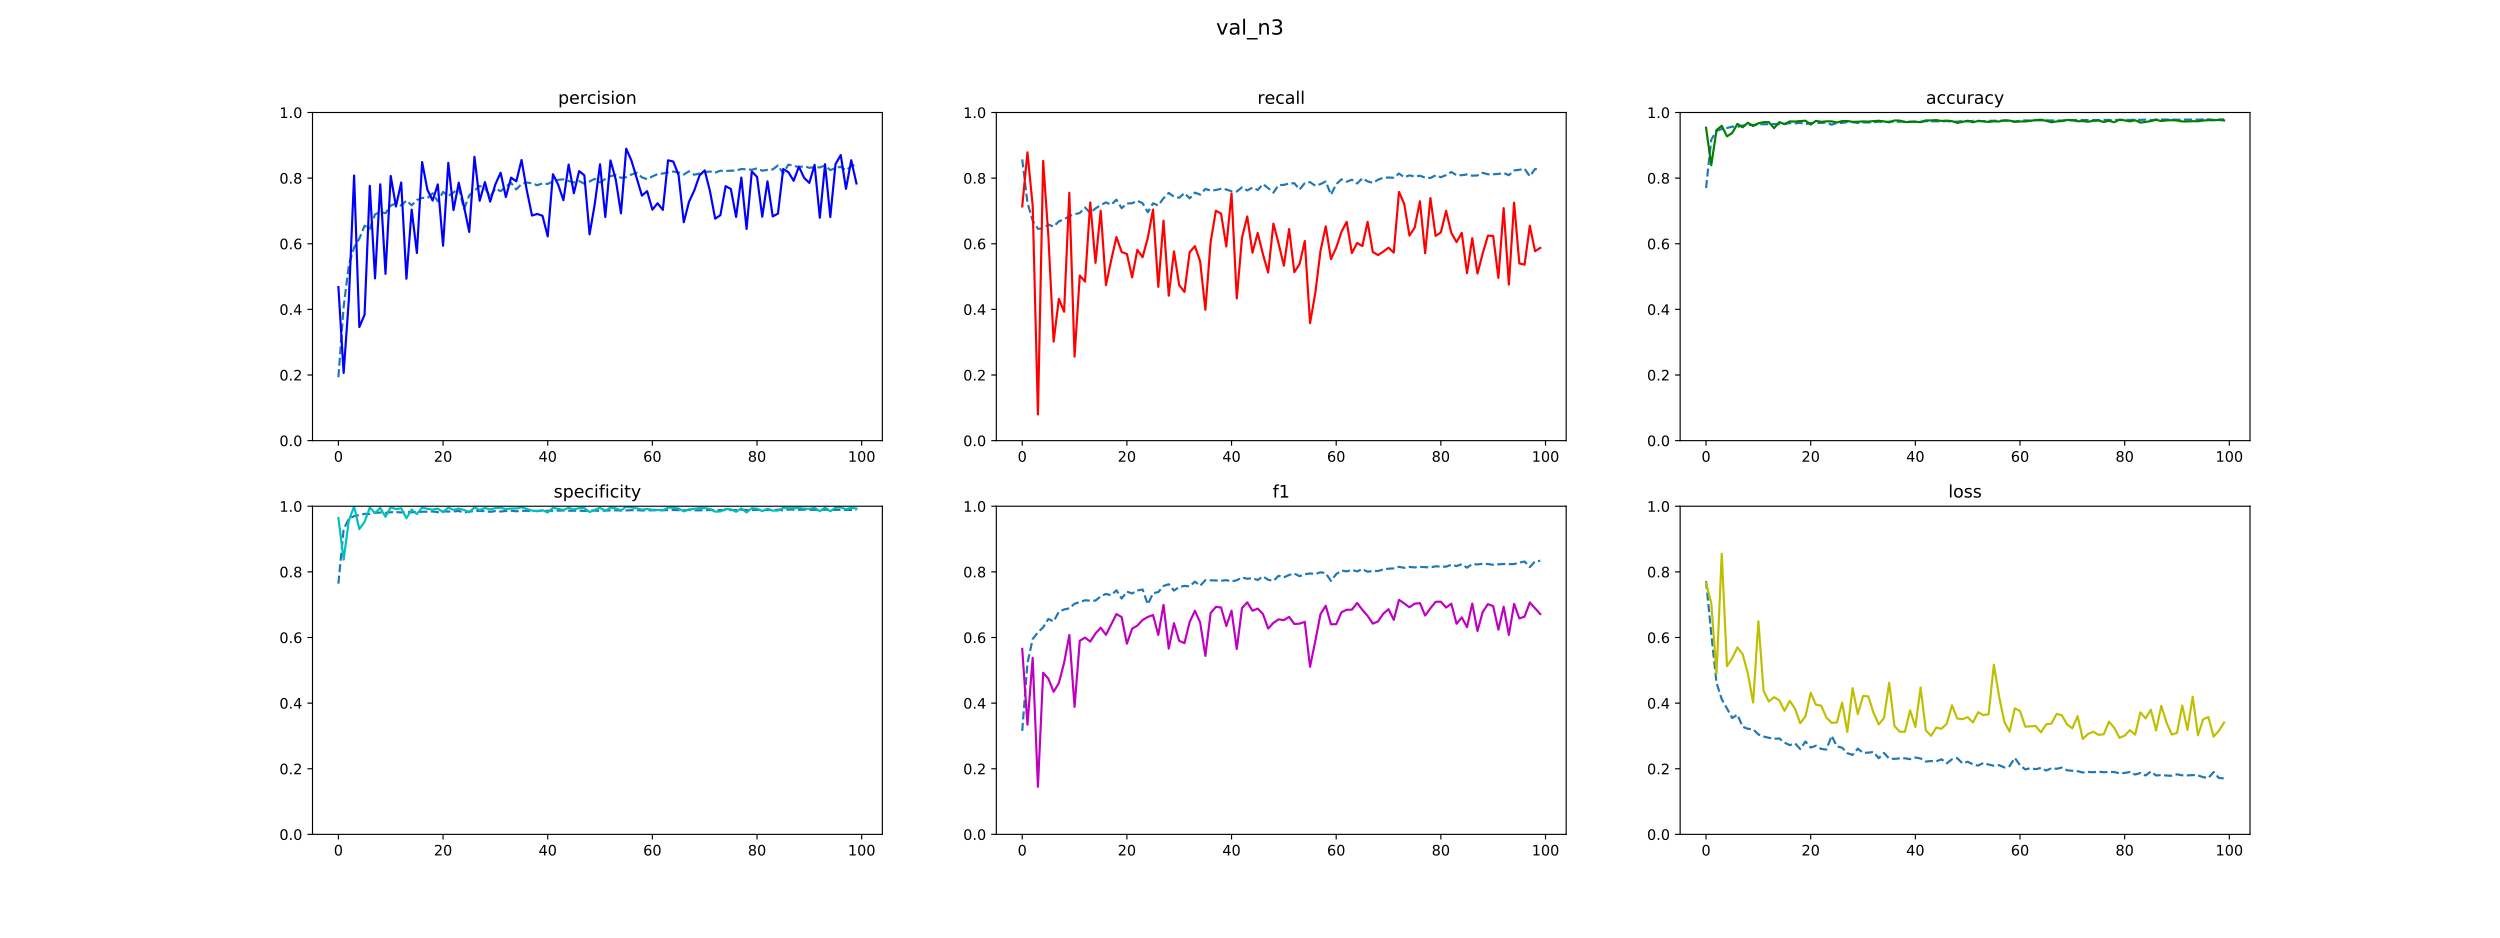 <?xml version="1.0" encoding="utf-8" standalone="no"?>
<!DOCTYPE svg PUBLIC "-//W3C//DTD SVG 1.1//EN"
  "http://www.w3.org/Graphics/SVG/1.1/DTD/svg11.dtd">
<!-- Created with matplotlib (https://matplotlib.org/) -->
<svg height="648pt" version="1.1" viewBox="0 0 1728 648" width="1728pt" xmlns="http://www.w3.org/2000/svg" xmlns:xlink="http://www.w3.org/1999/xlink">
 <defs>
  <style type="text/css">
*{stroke-linecap:butt;stroke-linejoin:round;}
  </style>
 </defs>
 <g id="figure_1">
  <g id="patch_1">
   <path d="M 0 648 
L 1728 648 
L 1728 0 
L 0 0 
z
" style="fill:#ffffff;"/>
  </g>
  <g id="axes_1">
   <g id="patch_2">
    <path d="M 216 304.56 
L 609.882 304.56 
L 609.882 77.76 
L 216 77.76 
z
" style="fill:#ffffff;"/>
   </g>
   <g id="matplotlib.axis_1">
    <g id="xtick_1">
     <g id="line2d_1">
      <defs>
       <path d="M 0 0 
L 0 3.5 
" id="m2cf778dcce" style="stroke:#000000;stroke-width:0.8;"/>
      </defs>
      <g>
       <use style="stroke:#000000;stroke-width:0.8;" x="233.904" xlink:href="#m2cf778dcce" y="304.56"/>
      </g>
     </g>
     <g id="text_1">
      <!-- 0 -->
      <defs>
       <path d="M 31.781 66.406 
Q 24.172 66.406 20.328 58.906 
Q 16.5 51.422 16.5 36.375 
Q 16.5 21.391 20.328 13.891 
Q 24.172 6.391 31.781 6.391 
Q 39.453 6.391 43.281 13.891 
Q 47.125 21.391 47.125 36.375 
Q 47.125 51.422 43.281 58.906 
Q 39.453 66.406 31.781 66.406 
z
M 31.781 74.219 
Q 44.047 74.219 50.516 64.516 
Q 56.984 54.828 56.984 36.375 
Q 56.984 17.969 50.516 8.266 
Q 44.047 -1.422 31.781 -1.422 
Q 19.531 -1.422 13.062 8.266 
Q 6.594 17.969 6.594 36.375 
Q 6.594 54.828 13.062 64.516 
Q 19.531 74.219 31.781 74.219 
z
" id="DejaVuSans-48"/>
      </defs>
      <g transform="translate(230.722 319.158)scale(0.1 -0.1)">
       <use xlink:href="#DejaVuSans-48"/>
      </g>
     </g>
    </g>
    <g id="xtick_2">
     <g id="line2d_2">
      <g>
       <use style="stroke:#000000;stroke-width:0.8;" x="306.242" xlink:href="#m2cf778dcce" y="304.56"/>
      </g>
     </g>
     <g id="text_2">
      <!-- 20 -->
      <defs>
       <path d="M 19.188 8.297 
L 53.609 8.297 
L 53.609 0 
L 7.328 0 
L 7.328 8.297 
Q 12.938 14.109 22.625 23.891 
Q 32.328 33.688 34.812 36.531 
Q 39.547 41.844 41.422 45.531 
Q 43.312 49.219 43.312 52.781 
Q 43.312 58.594 39.234 62.25 
Q 35.156 65.922 28.609 65.922 
Q 23.969 65.922 18.812 64.312 
Q 13.672 62.703 7.812 59.422 
L 7.812 69.391 
Q 13.766 71.781 18.938 73 
Q 24.125 74.219 28.422 74.219 
Q 39.75 74.219 46.484 68.547 
Q 53.219 62.891 53.219 53.422 
Q 53.219 48.922 51.531 44.891 
Q 49.859 40.875 45.406 35.406 
Q 44.188 33.984 37.641 27.219 
Q 31.109 20.453 19.188 8.297 
z
" id="DejaVuSans-50"/>
      </defs>
      <g transform="translate(299.88 319.158)scale(0.1 -0.1)">
       <use xlink:href="#DejaVuSans-50"/>
       <use x="63.623" xlink:href="#DejaVuSans-48"/>
      </g>
     </g>
    </g>
    <g id="xtick_3">
     <g id="line2d_3">
      <g>
       <use style="stroke:#000000;stroke-width:0.8;" x="378.58" xlink:href="#m2cf778dcce" y="304.56"/>
      </g>
     </g>
     <g id="text_3">
      <!-- 40 -->
      <defs>
       <path d="M 37.797 64.312 
L 12.891 25.391 
L 37.797 25.391 
z
M 35.203 72.906 
L 47.609 72.906 
L 47.609 25.391 
L 58.016 25.391 
L 58.016 17.188 
L 47.609 17.188 
L 47.609 0 
L 37.797 0 
L 37.797 17.188 
L 4.891 17.188 
L 4.891 26.703 
z
" id="DejaVuSans-52"/>
      </defs>
      <g transform="translate(372.218 319.158)scale(0.1 -0.1)">
       <use xlink:href="#DejaVuSans-52"/>
       <use x="63.623" xlink:href="#DejaVuSans-48"/>
      </g>
     </g>
    </g>
    <g id="xtick_4">
     <g id="line2d_4">
      <g>
       <use style="stroke:#000000;stroke-width:0.8;" x="450.919" xlink:href="#m2cf778dcce" y="304.56"/>
      </g>
     </g>
     <g id="text_4">
      <!-- 60 -->
      <defs>
       <path d="M 33.016 40.375 
Q 26.375 40.375 22.484 35.828 
Q 18.609 31.297 18.609 23.391 
Q 18.609 15.531 22.484 10.953 
Q 26.375 6.391 33.016 6.391 
Q 39.656 6.391 43.531 10.953 
Q 47.406 15.531 47.406 23.391 
Q 47.406 31.297 43.531 35.828 
Q 39.656 40.375 33.016 40.375 
z
M 52.594 71.297 
L 52.594 62.312 
Q 48.875 64.062 45.094 64.984 
Q 41.312 65.922 37.594 65.922 
Q 27.828 65.922 22.672 59.328 
Q 17.531 52.734 16.797 39.406 
Q 19.672 43.656 24.016 45.922 
Q 28.375 48.188 33.594 48.188 
Q 44.578 48.188 50.953 41.516 
Q 57.328 34.859 57.328 23.391 
Q 57.328 12.156 50.688 5.359 
Q 44.047 -1.422 33.016 -1.422 
Q 20.359 -1.422 13.672 8.266 
Q 6.984 17.969 6.984 36.375 
Q 6.984 53.656 15.188 63.938 
Q 23.391 74.219 37.203 74.219 
Q 40.922 74.219 44.703 73.484 
Q 48.484 72.75 52.594 71.297 
z
" id="DejaVuSans-54"/>
      </defs>
      <g transform="translate(444.556 319.158)scale(0.1 -0.1)">
       <use xlink:href="#DejaVuSans-54"/>
       <use x="63.623" xlink:href="#DejaVuSans-48"/>
      </g>
     </g>
    </g>
    <g id="xtick_5">
     <g id="line2d_5">
      <g>
       <use style="stroke:#000000;stroke-width:0.8;" x="523.257" xlink:href="#m2cf778dcce" y="304.56"/>
      </g>
     </g>
     <g id="text_5">
      <!-- 80 -->
      <defs>
       <path d="M 31.781 34.625 
Q 24.75 34.625 20.719 30.859 
Q 16.703 27.094 16.703 20.516 
Q 16.703 13.922 20.719 10.156 
Q 24.75 6.391 31.781 6.391 
Q 38.812 6.391 42.859 10.172 
Q 46.922 13.969 46.922 20.516 
Q 46.922 27.094 42.891 30.859 
Q 38.875 34.625 31.781 34.625 
z
M 21.922 38.812 
Q 15.578 40.375 12.031 44.719 
Q 8.5 49.078 8.5 55.328 
Q 8.5 64.062 14.719 69.141 
Q 20.953 74.219 31.781 74.219 
Q 42.672 74.219 48.875 69.141 
Q 55.078 64.062 55.078 55.328 
Q 55.078 49.078 51.531 44.719 
Q 48 40.375 41.703 38.812 
Q 48.828 37.156 52.797 32.312 
Q 56.781 27.484 56.781 20.516 
Q 56.781 9.906 50.312 4.234 
Q 43.844 -1.422 31.781 -1.422 
Q 19.734 -1.422 13.25 4.234 
Q 6.781 9.906 6.781 20.516 
Q 6.781 27.484 10.781 32.312 
Q 14.797 37.156 21.922 38.812 
z
M 18.312 54.391 
Q 18.312 48.734 21.844 45.562 
Q 25.391 42.391 31.781 42.391 
Q 38.141 42.391 41.719 45.562 
Q 45.312 48.734 45.312 54.391 
Q 45.312 60.062 41.719 63.234 
Q 38.141 66.406 31.781 66.406 
Q 25.391 66.406 21.844 63.234 
Q 18.312 60.062 18.312 54.391 
z
" id="DejaVuSans-56"/>
      </defs>
      <g transform="translate(516.895 319.158)scale(0.1 -0.1)">
       <use xlink:href="#DejaVuSans-56"/>
       <use x="63.623" xlink:href="#DejaVuSans-48"/>
      </g>
     </g>
    </g>
    <g id="xtick_6">
     <g id="line2d_6">
      <g>
       <use style="stroke:#000000;stroke-width:0.8;" x="595.596" xlink:href="#m2cf778dcce" y="304.56"/>
      </g>
     </g>
     <g id="text_6">
      <!-- 100 -->
      <defs>
       <path d="M 12.406 8.297 
L 28.516 8.297 
L 28.516 63.922 
L 10.984 60.406 
L 10.984 69.391 
L 28.422 72.906 
L 38.281 72.906 
L 38.281 8.297 
L 54.391 8.297 
L 54.391 0 
L 12.406 0 
z
" id="DejaVuSans-49"/>
      </defs>
      <g transform="translate(586.052 319.158)scale(0.1 -0.1)">
       <use xlink:href="#DejaVuSans-49"/>
       <use x="63.623" xlink:href="#DejaVuSans-48"/>
       <use x="127.246" xlink:href="#DejaVuSans-48"/>
      </g>
     </g>
    </g>
   </g>
   <g id="matplotlib.axis_2">
    <g id="ytick_1">
     <g id="line2d_7">
      <defs>
       <path d="M 0 0 
L -3.5 0 
" id="m01bac2ad9f" style="stroke:#000000;stroke-width:0.8;"/>
      </defs>
      <g>
       <use style="stroke:#000000;stroke-width:0.8;" x="216" xlink:href="#m01bac2ad9f" y="304.56"/>
      </g>
     </g>
     <g id="text_7">
      <!-- 0.0 -->
      <defs>
       <path d="M 10.688 12.406 
L 21 12.406 
L 21 0 
L 10.688 0 
z
" id="DejaVuSans-46"/>
      </defs>
      <g transform="translate(193.097 308.359)scale(0.1 -0.1)">
       <use xlink:href="#DejaVuSans-48"/>
       <use x="63.623" xlink:href="#DejaVuSans-46"/>
       <use x="95.41" xlink:href="#DejaVuSans-48"/>
      </g>
     </g>
    </g>
    <g id="ytick_2">
     <g id="line2d_8">
      <g>
       <use style="stroke:#000000;stroke-width:0.8;" x="216" xlink:href="#m01bac2ad9f" y="259.2"/>
      </g>
     </g>
     <g id="text_8">
      <!-- 0.2 -->
      <g transform="translate(193.097 262.999)scale(0.1 -0.1)">
       <use xlink:href="#DejaVuSans-48"/>
       <use x="63.623" xlink:href="#DejaVuSans-46"/>
       <use x="95.41" xlink:href="#DejaVuSans-50"/>
      </g>
     </g>
    </g>
    <g id="ytick_3">
     <g id="line2d_9">
      <g>
       <use style="stroke:#000000;stroke-width:0.8;" x="216" xlink:href="#m01bac2ad9f" y="213.84"/>
      </g>
     </g>
     <g id="text_9">
      <!-- 0.4 -->
      <g transform="translate(193.097 217.639)scale(0.1 -0.1)">
       <use xlink:href="#DejaVuSans-48"/>
       <use x="63.623" xlink:href="#DejaVuSans-46"/>
       <use x="95.41" xlink:href="#DejaVuSans-52"/>
      </g>
     </g>
    </g>
    <g id="ytick_4">
     <g id="line2d_10">
      <g>
       <use style="stroke:#000000;stroke-width:0.8;" x="216" xlink:href="#m01bac2ad9f" y="168.48"/>
      </g>
     </g>
     <g id="text_10">
      <!-- 0.6 -->
      <g transform="translate(193.097 172.279)scale(0.1 -0.1)">
       <use xlink:href="#DejaVuSans-48"/>
       <use x="63.623" xlink:href="#DejaVuSans-46"/>
       <use x="95.41" xlink:href="#DejaVuSans-54"/>
      </g>
     </g>
    </g>
    <g id="ytick_5">
     <g id="line2d_11">
      <g>
       <use style="stroke:#000000;stroke-width:0.8;" x="216" xlink:href="#m01bac2ad9f" y="123.12"/>
      </g>
     </g>
     <g id="text_11">
      <!-- 0.8 -->
      <g transform="translate(193.097 126.919)scale(0.1 -0.1)">
       <use xlink:href="#DejaVuSans-48"/>
       <use x="63.623" xlink:href="#DejaVuSans-46"/>
       <use x="95.41" xlink:href="#DejaVuSans-56"/>
      </g>
     </g>
    </g>
    <g id="ytick_6">
     <g id="line2d_12">
      <g>
       <use style="stroke:#000000;stroke-width:0.8;" x="216" xlink:href="#m01bac2ad9f" y="77.76"/>
      </g>
     </g>
     <g id="text_12">
      <!-- 1.0 -->
      <g transform="translate(193.097 81.559)scale(0.1 -0.1)">
       <use xlink:href="#DejaVuSans-49"/>
       <use x="63.623" xlink:href="#DejaVuSans-46"/>
       <use x="95.41" xlink:href="#DejaVuSans-48"/>
      </g>
     </g>
    </g>
   </g>
   <g id="line2d_13">
    <path clip-path="url(#p59919e9803)" d="M 233.904 260.734 
L 237.521 212.062 
L 241.138 183.043 
L 244.754 171.073 
L 248.371 164.928 
L 251.988 156.034 
L 255.605 158.189 
L 259.222 148.211 
L 262.839 146.458 
L 266.456 147.381 
L 270.073 142.108 
L 273.69 140.593 
L 277.307 142.091 
L 280.924 138.602 
L 284.541 141.925 
L 288.158 138.232 
L 291.774 136.76 
L 295.391 136.965 
L 299.008 133.596 
L 302.625 139.2 
L 306.242 132.687 
L 309.859 135.475 
L 313.476 133.09 
L 317.093 129.766 
L 320.71 144.507 
L 324.327 135.067 
L 327.944 131.889 
L 331.561 128.546 
L 335.177 129.898 
L 338.794 136.133 
L 342.411 130.284 
L 346.028 132.151 
L 349.645 129.003 
L 353.262 126.434 
L 356.879 130.934 
L 360.496 127.076 
L 364.113 126.157 
L 367.73 126.69 
L 371.347 128.033 
L 374.964 126.708 
L 378.58 127.146 
L 382.197 125.391 
L 385.814 124.306 
L 389.431 123.978 
L 393.048 125.118 
L 396.665 126.129 
L 400.282 125.114 
L 403.899 127.033 
L 407.516 125.427 
L 411.133 123.585 
L 414.75 126.072 
L 418.367 123.742 
L 421.983 121.791 
L 425.6 120.926 
L 429.217 122.911 
L 432.834 122.483 
L 436.451 120.633 
L 440.068 119.39 
L 443.685 122.574 
L 447.302 123.86 
L 450.919 121.935 
L 454.536 120.337 
L 458.153 119.908 
L 461.77 119.216 
L 465.386 118.57 
L 469.003 119.185 
L 472.62 120.627 
L 476.237 118.391 
L 479.854 120.795 
L 483.471 119.954 
L 487.088 119.057 
L 490.705 118.534 
L 494.322 119.309 
L 497.939 118.003 
L 501.556 118.21 
L 505.173 117.992 
L 508.789 117.873 
L 512.406 116.816 
L 516.023 117.065 
L 519.64 117.333 
L 523.257 116.375 
L 526.874 117.986 
L 530.491 117.429 
L 534.108 117.111 
L 537.725 114.362 
L 541.342 119.871 
L 544.959 113.761 
L 548.576 114.615 
L 552.193 115.495 
L 555.809 114.807 
L 559.426 115.993 
L 563.043 115.52 
L 566.66 115.73 
L 570.277 114.368 
L 573.894 117.595 
L 577.511 116.134 
L 581.128 115.245 
L 584.745 117.785 
L 588.362 114.97 
L 591.979 113.405 
" style="fill:none;stroke:#1f77b4;stroke-dasharray:5.55,2.4;stroke-dashoffset:0;stroke-width:1.5;"/>
   </g>
   <g id="line2d_14">
    <path clip-path="url(#p59919e9803)" d="M 233.904 198.421 
L 237.521 257.744 
L 241.138 206.792 
L 244.754 121.32 
L 248.371 226.033 
L 251.988 217.564 
L 255.605 128.439 
L 259.222 192.432 
L 262.839 127.392 
L 266.456 189.291 
L 270.073 121.651 
L 273.69 142.719 
L 277.307 126.149 
L 280.924 192.639 
L 284.541 144.881 
L 288.158 174.867 
L 291.774 112.009 
L 295.391 131.041 
L 299.008 138.616 
L 302.625 127.454 
L 306.242 169.873 
L 309.859 112.556 
L 313.476 145.179 
L 317.093 126.259 
L 320.71 142.585 
L 324.327 160.302 
L 327.944 108.365 
L 331.561 138.778 
L 335.177 125.865 
L 338.794 139.351 
L 342.411 127.384 
L 346.028 119.394 
L 349.645 136.201 
L 353.262 122.774 
L 356.879 125.322 
L 360.496 110.58 
L 364.113 131.512 
L 367.73 148.992 
L 371.347 147.867 
L 374.964 149.121 
L 378.58 163.37 
L 382.197 120.438 
L 385.814 127.664 
L 389.431 138.388 
L 393.048 113.714 
L 396.665 133.553 
L 400.282 118.283 
L 403.899 121.138 
L 407.516 161.972 
L 411.133 140.877 
L 414.75 113.557 
L 418.367 149.987 
L 421.983 110.899 
L 425.6 124.025 
L 429.217 147.482 
L 432.834 102.792 
L 436.451 110.988 
L 440.068 122.999 
L 443.685 135.205 
L 447.302 132.149 
L 450.919 144.919 
L 454.536 140.494 
L 458.153 145.083 
L 461.77 110.793 
L 465.386 111.676 
L 469.003 120.945 
L 472.62 153.602 
L 476.237 139.503 
L 479.854 131.728 
L 483.471 121.366 
L 487.088 117.742 
L 490.705 131.978 
L 494.322 151.155 
L 497.939 148.709 
L 501.556 128.644 
L 505.173 130.669 
L 508.789 149.949 
L 512.406 122.734 
L 516.023 158.268 
L 519.64 118.555 
L 523.257 122.239 
L 526.874 149.782 
L 530.491 125.351 
L 534.108 149.562 
L 537.725 147.653 
L 541.342 116.845 
L 544.959 119.04 
L 548.576 124.97 
L 552.193 115.148 
L 555.809 122.928 
L 559.426 126.422 
L 563.043 113.893 
L 566.66 150.485 
L 570.277 113.493 
L 573.894 150.023 
L 577.511 113.437 
L 581.128 107.195 
L 584.745 130.514 
L 588.362 110.745 
L 591.979 126.803 
" style="fill:none;stroke:#0000ff;stroke-linecap:square;stroke-width:1.5;"/>
   </g>
   <g id="patch_3">
    <path d="M 216 304.56 
L 216 77.76 
" style="fill:none;stroke:#000000;stroke-linecap:square;stroke-linejoin:miter;stroke-width:0.8;"/>
   </g>
   <g id="patch_4">
    <path d="M 609.882 304.56 
L 609.882 77.76 
" style="fill:none;stroke:#000000;stroke-linecap:square;stroke-linejoin:miter;stroke-width:0.8;"/>
   </g>
   <g id="patch_5">
    <path d="M 216 304.56 
L 609.882 304.56 
" style="fill:none;stroke:#000000;stroke-linecap:square;stroke-linejoin:miter;stroke-width:0.8;"/>
   </g>
   <g id="patch_6">
    <path d="M 216 77.76 
L 609.882 77.76 
" style="fill:none;stroke:#000000;stroke-linecap:square;stroke-linejoin:miter;stroke-width:0.8;"/>
   </g>
   <g id="text_13">
    <!-- percision -->
    <defs>
     <path d="M 18.109 8.203 
L 18.109 -20.797 
L 9.078 -20.797 
L 9.078 54.688 
L 18.109 54.688 
L 18.109 46.391 
Q 20.953 51.266 25.266 53.625 
Q 29.594 56 35.594 56 
Q 45.562 56 51.781 48.094 
Q 58.016 40.188 58.016 27.297 
Q 58.016 14.406 51.781 6.484 
Q 45.562 -1.422 35.594 -1.422 
Q 29.594 -1.422 25.266 0.953 
Q 20.953 3.328 18.109 8.203 
z
M 48.688 27.297 
Q 48.688 37.203 44.609 42.844 
Q 40.531 48.484 33.406 48.484 
Q 26.266 48.484 22.188 42.844 
Q 18.109 37.203 18.109 27.297 
Q 18.109 17.391 22.188 11.75 
Q 26.266 6.109 33.406 6.109 
Q 40.531 6.109 44.609 11.75 
Q 48.688 17.391 48.688 27.297 
z
" id="DejaVuSans-112"/>
     <path d="M 56.203 29.594 
L 56.203 25.203 
L 14.891 25.203 
Q 15.484 15.922 20.484 11.062 
Q 25.484 6.203 34.422 6.203 
Q 39.594 6.203 44.453 7.469 
Q 49.312 8.734 54.109 11.281 
L 54.109 2.781 
Q 49.266 0.734 44.188 -0.344 
Q 39.109 -1.422 33.891 -1.422 
Q 20.797 -1.422 13.156 6.188 
Q 5.516 13.812 5.516 26.812 
Q 5.516 40.234 12.766 48.109 
Q 20.016 56 32.328 56 
Q 43.359 56 49.781 48.891 
Q 56.203 41.797 56.203 29.594 
z
M 47.219 32.234 
Q 47.125 39.594 43.094 43.984 
Q 39.062 48.391 32.422 48.391 
Q 24.906 48.391 20.391 44.141 
Q 15.875 39.891 15.188 32.172 
z
" id="DejaVuSans-101"/>
     <path d="M 41.109 46.297 
Q 39.594 47.172 37.812 47.578 
Q 36.031 48 33.891 48 
Q 26.266 48 22.188 43.047 
Q 18.109 38.094 18.109 28.812 
L 18.109 0 
L 9.078 0 
L 9.078 54.688 
L 18.109 54.688 
L 18.109 46.188 
Q 20.953 51.172 25.484 53.578 
Q 30.031 56 36.531 56 
Q 37.453 56 38.578 55.875 
Q 39.703 55.766 41.062 55.516 
z
" id="DejaVuSans-114"/>
     <path d="M 48.781 52.594 
L 48.781 44.188 
Q 44.969 46.297 41.141 47.344 
Q 37.312 48.391 33.406 48.391 
Q 24.656 48.391 19.812 42.844 
Q 14.984 37.312 14.984 27.297 
Q 14.984 17.281 19.812 11.734 
Q 24.656 6.203 33.406 6.203 
Q 37.312 6.203 41.141 7.25 
Q 44.969 8.297 48.781 10.406 
L 48.781 2.094 
Q 45.016 0.344 40.984 -0.531 
Q 36.969 -1.422 32.422 -1.422 
Q 20.062 -1.422 12.781 6.344 
Q 5.516 14.109 5.516 27.297 
Q 5.516 40.672 12.859 48.328 
Q 20.219 56 33.016 56 
Q 37.156 56 41.109 55.141 
Q 45.062 54.297 48.781 52.594 
z
" id="DejaVuSans-99"/>
     <path d="M 9.422 54.688 
L 18.406 54.688 
L 18.406 0 
L 9.422 0 
z
M 9.422 75.984 
L 18.406 75.984 
L 18.406 64.594 
L 9.422 64.594 
z
" id="DejaVuSans-105"/>
     <path d="M 44.281 53.078 
L 44.281 44.578 
Q 40.484 46.531 36.375 47.5 
Q 32.281 48.484 27.875 48.484 
Q 21.188 48.484 17.844 46.438 
Q 14.5 44.391 14.5 40.281 
Q 14.5 37.156 16.891 35.375 
Q 19.281 33.594 26.516 31.984 
L 29.594 31.297 
Q 39.156 29.25 43.188 25.516 
Q 47.219 21.781 47.219 15.094 
Q 47.219 7.469 41.188 3.016 
Q 35.156 -1.422 24.609 -1.422 
Q 20.219 -1.422 15.453 -0.562 
Q 10.688 0.297 5.422 2 
L 5.422 11.281 
Q 10.406 8.688 15.234 7.391 
Q 20.062 6.109 24.812 6.109 
Q 31.156 6.109 34.562 8.281 
Q 37.984 10.453 37.984 14.406 
Q 37.984 18.062 35.516 20.016 
Q 33.062 21.969 24.703 23.781 
L 21.578 24.516 
Q 13.234 26.266 9.516 29.906 
Q 5.812 33.547 5.812 39.891 
Q 5.812 47.609 11.281 51.797 
Q 16.75 56 26.812 56 
Q 31.781 56 36.172 55.266 
Q 40.578 54.547 44.281 53.078 
z
" id="DejaVuSans-115"/>
     <path d="M 30.609 48.391 
Q 23.391 48.391 19.188 42.75 
Q 14.984 37.109 14.984 27.297 
Q 14.984 17.484 19.156 11.844 
Q 23.344 6.203 30.609 6.203 
Q 37.797 6.203 41.984 11.859 
Q 46.188 17.531 46.188 27.297 
Q 46.188 37.016 41.984 42.703 
Q 37.797 48.391 30.609 48.391 
z
M 30.609 56 
Q 42.328 56 49.016 48.375 
Q 55.719 40.766 55.719 27.297 
Q 55.719 13.875 49.016 6.219 
Q 42.328 -1.422 30.609 -1.422 
Q 18.844 -1.422 12.172 6.219 
Q 5.516 13.875 5.516 27.297 
Q 5.516 40.766 12.172 48.375 
Q 18.844 56 30.609 56 
z
" id="DejaVuSans-111"/>
     <path d="M 54.891 33.016 
L 54.891 0 
L 45.906 0 
L 45.906 32.719 
Q 45.906 40.484 42.875 44.328 
Q 39.844 48.188 33.797 48.188 
Q 26.516 48.188 22.312 43.547 
Q 18.109 38.922 18.109 30.906 
L 18.109 0 
L 9.078 0 
L 9.078 54.688 
L 18.109 54.688 
L 18.109 46.188 
Q 21.344 51.125 25.703 53.562 
Q 30.078 56 35.797 56 
Q 45.219 56 50.047 50.172 
Q 54.891 44.344 54.891 33.016 
z
" id="DejaVuSans-110"/>
    </defs>
    <g transform="translate(385.743 71.76)scale(0.12 -0.12)">
     <use xlink:href="#DejaVuSans-112"/>
     <use x="63.477" xlink:href="#DejaVuSans-101"/>
     <use x="125" xlink:href="#DejaVuSans-114"/>
     <use x="166.082" xlink:href="#DejaVuSans-99"/>
     <use x="221.062" xlink:href="#DejaVuSans-105"/>
     <use x="248.846" xlink:href="#DejaVuSans-115"/>
     <use x="300.945" xlink:href="#DejaVuSans-105"/>
     <use x="328.729" xlink:href="#DejaVuSans-111"/>
     <use x="389.91" xlink:href="#DejaVuSans-110"/>
    </g>
   </g>
  </g>
  <g id="axes_2">
   <g id="patch_7">
    <path d="M 688.659 304.56 
L 1082.541 304.56 
L 1082.541 77.76 
L 688.659 77.76 
z
" style="fill:#ffffff;"/>
   </g>
   <g id="matplotlib.axis_3">
    <g id="xtick_7">
     <g id="line2d_15">
      <g>
       <use style="stroke:#000000;stroke-width:0.8;" x="706.563" xlink:href="#m2cf778dcce" y="304.56"/>
      </g>
     </g>
     <g id="text_14">
      <!-- 0 -->
      <g transform="translate(703.381 319.158)scale(0.1 -0.1)">
       <use xlink:href="#DejaVuSans-48"/>
      </g>
     </g>
    </g>
    <g id="xtick_8">
     <g id="line2d_16">
      <g>
       <use style="stroke:#000000;stroke-width:0.8;" x="778.901" xlink:href="#m2cf778dcce" y="304.56"/>
      </g>
     </g>
     <g id="text_15">
      <!-- 20 -->
      <g transform="translate(772.538 319.158)scale(0.1 -0.1)">
       <use xlink:href="#DejaVuSans-50"/>
       <use x="63.623" xlink:href="#DejaVuSans-48"/>
      </g>
     </g>
    </g>
    <g id="xtick_9">
     <g id="line2d_17">
      <g>
       <use style="stroke:#000000;stroke-width:0.8;" x="851.239" xlink:href="#m2cf778dcce" y="304.56"/>
      </g>
     </g>
     <g id="text_16">
      <!-- 40 -->
      <g transform="translate(844.877 319.158)scale(0.1 -0.1)">
       <use xlink:href="#DejaVuSans-52"/>
       <use x="63.623" xlink:href="#DejaVuSans-48"/>
      </g>
     </g>
    </g>
    <g id="xtick_10">
     <g id="line2d_18">
      <g>
       <use style="stroke:#000000;stroke-width:0.8;" x="923.578" xlink:href="#m2cf778dcce" y="304.56"/>
      </g>
     </g>
     <g id="text_17">
      <!-- 60 -->
      <g transform="translate(917.215 319.158)scale(0.1 -0.1)">
       <use xlink:href="#DejaVuSans-54"/>
       <use x="63.623" xlink:href="#DejaVuSans-48"/>
      </g>
     </g>
    </g>
    <g id="xtick_11">
     <g id="line2d_19">
      <g>
       <use style="stroke:#000000;stroke-width:0.8;" x="995.916" xlink:href="#m2cf778dcce" y="304.56"/>
      </g>
     </g>
     <g id="text_18">
      <!-- 80 -->
      <g transform="translate(989.553 319.158)scale(0.1 -0.1)">
       <use xlink:href="#DejaVuSans-56"/>
       <use x="63.623" xlink:href="#DejaVuSans-48"/>
      </g>
     </g>
    </g>
    <g id="xtick_12">
     <g id="line2d_20">
      <g>
       <use style="stroke:#000000;stroke-width:0.8;" x="1068.254" xlink:href="#m2cf778dcce" y="304.56"/>
      </g>
     </g>
     <g id="text_19">
      <!-- 100 -->
      <g transform="translate(1058.711 319.158)scale(0.1 -0.1)">
       <use xlink:href="#DejaVuSans-49"/>
       <use x="63.623" xlink:href="#DejaVuSans-48"/>
       <use x="127.246" xlink:href="#DejaVuSans-48"/>
      </g>
     </g>
    </g>
   </g>
   <g id="matplotlib.axis_4">
    <g id="ytick_7">
     <g id="line2d_21">
      <g>
       <use style="stroke:#000000;stroke-width:0.8;" x="688.659" xlink:href="#m01bac2ad9f" y="304.56"/>
      </g>
     </g>
     <g id="text_20">
      <!-- 0.0 -->
      <g transform="translate(665.756 308.359)scale(0.1 -0.1)">
       <use xlink:href="#DejaVuSans-48"/>
       <use x="63.623" xlink:href="#DejaVuSans-46"/>
       <use x="95.41" xlink:href="#DejaVuSans-48"/>
      </g>
     </g>
    </g>
    <g id="ytick_8">
     <g id="line2d_22">
      <g>
       <use style="stroke:#000000;stroke-width:0.8;" x="688.659" xlink:href="#m01bac2ad9f" y="259.2"/>
      </g>
     </g>
     <g id="text_21">
      <!-- 0.2 -->
      <g transform="translate(665.756 262.999)scale(0.1 -0.1)">
       <use xlink:href="#DejaVuSans-48"/>
       <use x="63.623" xlink:href="#DejaVuSans-46"/>
       <use x="95.41" xlink:href="#DejaVuSans-50"/>
      </g>
     </g>
    </g>
    <g id="ytick_9">
     <g id="line2d_23">
      <g>
       <use style="stroke:#000000;stroke-width:0.8;" x="688.659" xlink:href="#m01bac2ad9f" y="213.84"/>
      </g>
     </g>
     <g id="text_22">
      <!-- 0.4 -->
      <g transform="translate(665.756 217.639)scale(0.1 -0.1)">
       <use xlink:href="#DejaVuSans-48"/>
       <use x="63.623" xlink:href="#DejaVuSans-46"/>
       <use x="95.41" xlink:href="#DejaVuSans-52"/>
      </g>
     </g>
    </g>
    <g id="ytick_10">
     <g id="line2d_24">
      <g>
       <use style="stroke:#000000;stroke-width:0.8;" x="688.659" xlink:href="#m01bac2ad9f" y="168.48"/>
      </g>
     </g>
     <g id="text_23">
      <!-- 0.6 -->
      <g transform="translate(665.756 172.279)scale(0.1 -0.1)">
       <use xlink:href="#DejaVuSans-48"/>
       <use x="63.623" xlink:href="#DejaVuSans-46"/>
       <use x="95.41" xlink:href="#DejaVuSans-54"/>
      </g>
     </g>
    </g>
    <g id="ytick_11">
     <g id="line2d_25">
      <g>
       <use style="stroke:#000000;stroke-width:0.8;" x="688.659" xlink:href="#m01bac2ad9f" y="123.12"/>
      </g>
     </g>
     <g id="text_24">
      <!-- 0.8 -->
      <g transform="translate(665.756 126.919)scale(0.1 -0.1)">
       <use xlink:href="#DejaVuSans-48"/>
       <use x="63.623" xlink:href="#DejaVuSans-46"/>
       <use x="95.41" xlink:href="#DejaVuSans-56"/>
      </g>
     </g>
    </g>
    <g id="ytick_12">
     <g id="line2d_26">
      <g>
       <use style="stroke:#000000;stroke-width:0.8;" x="688.659" xlink:href="#m01bac2ad9f" y="77.76"/>
      </g>
     </g>
     <g id="text_25">
      <!-- 1.0 -->
      <g transform="translate(665.756 81.559)scale(0.1 -0.1)">
       <use xlink:href="#DejaVuSans-49"/>
       <use x="63.623" xlink:href="#DejaVuSans-46"/>
       <use x="95.41" xlink:href="#DejaVuSans-48"/>
      </g>
     </g>
    </g>
   </g>
   <g id="line2d_27">
    <path clip-path="url(#p481c73afba)" d="M 706.563 110.182 
L 710.179 140.108 
L 713.796 152.612 
L 717.413 158.159 
L 721.03 157.868 
L 724.647 155.25 
L 728.264 156.64 
L 731.881 152.993 
L 735.498 151.651 
L 739.115 149.275 
L 742.732 148.103 
L 746.349 147.221 
L 749.966 143.395 
L 753.582 147.195 
L 757.199 144.041 
L 760.816 141.774 
L 764.433 139.918 
L 768.05 141.533 
L 771.667 138.032 
L 775.284 143.898 
L 778.901 140.633 
L 782.518 140.487 
L 786.135 138.749 
L 789.752 140.491 
L 793.369 146.709 
L 796.986 140.506 
L 800.602 142.004 
L 804.219 137.004 
L 807.836 133.338 
L 811.453 135.984 
L 815.07 136.698 
L 818.687 133.464 
L 822.304 137.133 
L 825.921 133.132 
L 829.538 134.534 
L 833.155 130.62 
L 836.772 131.681 
L 840.389 131.343 
L 844.005 130.474 
L 847.622 130.955 
L 851.239 132.207 
L 854.856 132.355 
L 858.473 129.45 
L 862.09 131.65 
L 865.707 129.655 
L 869.324 131.33 
L 872.941 127.281 
L 876.558 130.046 
L 880.175 133.148 
L 883.792 127.958 
L 887.408 127.806 
L 891.025 126.766 
L 894.642 126.658 
L 898.259 131.02 
L 901.876 126.567 
L 905.493 125.887 
L 909.11 128.378 
L 912.727 127.256 
L 916.344 125.412 
L 919.961 134.573 
L 923.578 127.344 
L 927.195 123.957 
L 930.811 125.59 
L 934.428 124.222 
L 938.045 126.836 
L 941.662 123.229 
L 945.279 125.346 
L 948.896 126.367 
L 952.513 124.222 
L 956.13 122.854 
L 959.747 122.71 
L 963.364 122.85 
L 966.981 119.941 
L 970.598 122.583 
L 974.214 121.189 
L 977.831 122.027 
L 981.448 121.45 
L 985.065 122.777 
L 988.682 123.031 
L 992.299 121.159 
L 995.916 122.498 
L 999.533 121.029 
L 1003.15 118.866 
L 1006.767 121.107 
L 1010.384 121.099 
L 1014.001 120.577 
L 1017.618 121.445 
L 1021.234 121.268 
L 1024.851 119.459 
L 1028.468 120.477 
L 1032.085 120.431 
L 1035.702 120.231 
L 1039.319 119.552 
L 1042.936 121.09 
L 1046.553 117.826 
L 1050.17 117.363 
L 1053.787 116.643 
L 1057.404 121.84 
L 1061.021 116.803 
L 1064.637 117.475 
" style="fill:none;stroke:#1f77b4;stroke-dasharray:5.55,2.4;stroke-dashoffset:0;stroke-width:1.5;"/>
   </g>
   <g id="line2d_28">
    <path clip-path="url(#p481c73afba)" d="M 706.563 142.661 
L 710.179 105.312 
L 713.796 142.209 
L 717.413 286.461 
L 721.03 111.192 
L 724.647 163.566 
L 728.264 236.148 
L 731.881 206.534 
L 735.498 215.472 
L 739.115 133.238 
L 742.732 246.497 
L 746.349 190.449 
L 749.966 194.65 
L 753.582 139.953 
L 757.199 181.687 
L 760.816 145.649 
L 764.433 197.115 
L 768.05 179.872 
L 771.667 163.847 
L 775.284 174.194 
L 778.901 175.517 
L 782.518 191.697 
L 786.135 172.74 
L 789.752 177.773 
L 793.369 164.397 
L 796.986 144.835 
L 800.602 198.289 
L 804.219 152.499 
L 807.836 204.361 
L 811.453 173.761 
L 815.07 197.108 
L 818.687 201.8 
L 822.304 174.313 
L 825.921 170.122 
L 829.538 180.651 
L 833.155 214.115 
L 836.772 167.496 
L 840.389 145.642 
L 844.005 147.642 
L 847.622 170.404 
L 851.239 133.7 
L 854.856 206.274 
L 858.473 164.246 
L 862.09 149.618 
L 865.707 174.661 
L 869.324 161.013 
L 872.941 175.711 
L 876.558 188.388 
L 880.175 154.571 
L 883.792 168.436 
L 887.408 183.663 
L 891.025 158.281 
L 894.642 188.139 
L 898.259 182.494 
L 901.876 166.614 
L 905.493 223.33 
L 909.11 202.705 
L 912.727 173.442 
L 916.344 156.47 
L 919.961 179.14 
L 923.578 171.242 
L 927.195 160.309 
L 930.811 153.341 
L 934.428 174.94 
L 938.045 167.909 
L 941.662 170.094 
L 945.279 153.409 
L 948.896 174.207 
L 952.513 176.311 
L 956.13 173.922 
L 959.747 171.16 
L 963.364 174.611 
L 966.981 132.661 
L 970.598 140.957 
L 974.214 162.837 
L 977.831 157.343 
L 981.448 139.144 
L 985.065 175.085 
L 988.682 136.852 
L 992.299 163.045 
L 995.916 160.666 
L 999.533 145.744 
L 1003.15 160.973 
L 1006.767 167.348 
L 1010.384 160.945 
L 1014.001 188.799 
L 1017.618 164.642 
L 1021.234 189.053 
L 1024.851 175.15 
L 1028.468 162.896 
L 1032.085 163.07 
L 1035.702 192.086 
L 1039.319 143.856 
L 1042.936 196.72 
L 1046.553 140.074 
L 1050.17 182.093 
L 1053.787 182.919 
L 1057.404 155.978 
L 1061.021 173.64 
L 1064.637 171.351 
" style="fill:none;stroke:#ff0000;stroke-linecap:square;stroke-width:1.5;"/>
   </g>
   <g id="patch_8">
    <path d="M 688.659 304.56 
L 688.659 77.76 
" style="fill:none;stroke:#000000;stroke-linecap:square;stroke-linejoin:miter;stroke-width:0.8;"/>
   </g>
   <g id="patch_9">
    <path d="M 1082.541 304.56 
L 1082.541 77.76 
" style="fill:none;stroke:#000000;stroke-linecap:square;stroke-linejoin:miter;stroke-width:0.8;"/>
   </g>
   <g id="patch_10">
    <path d="M 688.659 304.56 
L 1082.541 304.56 
" style="fill:none;stroke:#000000;stroke-linecap:square;stroke-linejoin:miter;stroke-width:0.8;"/>
   </g>
   <g id="patch_11">
    <path d="M 688.659 77.76 
L 1082.541 77.76 
" style="fill:none;stroke:#000000;stroke-linecap:square;stroke-linejoin:miter;stroke-width:0.8;"/>
   </g>
   <g id="text_26">
    <!-- recall -->
    <defs>
     <path d="M 34.281 27.484 
Q 23.391 27.484 19.188 25 
Q 14.984 22.516 14.984 16.5 
Q 14.984 11.719 18.141 8.906 
Q 21.297 6.109 26.703 6.109 
Q 34.188 6.109 38.703 11.406 
Q 43.219 16.703 43.219 25.484 
L 43.219 27.484 
z
M 52.203 31.203 
L 52.203 0 
L 43.219 0 
L 43.219 8.297 
Q 40.141 3.328 35.547 0.953 
Q 30.953 -1.422 24.312 -1.422 
Q 15.922 -1.422 10.953 3.297 
Q 6 8.016 6 15.922 
Q 6 25.141 12.172 29.828 
Q 18.359 34.516 30.609 34.516 
L 43.219 34.516 
L 43.219 35.406 
Q 43.219 41.609 39.141 45 
Q 35.062 48.391 27.688 48.391 
Q 23 48.391 18.547 47.266 
Q 14.109 46.141 10.016 43.891 
L 10.016 52.203 
Q 14.938 54.109 19.578 55.047 
Q 24.219 56 28.609 56 
Q 40.484 56 46.344 49.844 
Q 52.203 43.703 52.203 31.203 
z
" id="DejaVuSans-97"/>
     <path d="M 9.422 75.984 
L 18.406 75.984 
L 18.406 0 
L 9.422 0 
z
" id="DejaVuSans-108"/>
    </defs>
    <g transform="translate(869.134 71.76)scale(0.12 -0.12)">
     <use xlink:href="#DejaVuSans-114"/>
     <use x="41.082" xlink:href="#DejaVuSans-101"/>
     <use x="102.605" xlink:href="#DejaVuSans-99"/>
     <use x="157.586" xlink:href="#DejaVuSans-97"/>
     <use x="218.865" xlink:href="#DejaVuSans-108"/>
     <use x="246.648" xlink:href="#DejaVuSans-108"/>
    </g>
   </g>
  </g>
  <g id="axes_3">
   <g id="patch_12">
    <path d="M 1161.318 304.56 
L 1555.2 304.56 
L 1555.2 77.76 
L 1161.318 77.76 
z
" style="fill:#ffffff;"/>
   </g>
   <g id="matplotlib.axis_5">
    <g id="xtick_13">
     <g id="line2d_29">
      <g>
       <use style="stroke:#000000;stroke-width:0.8;" x="1179.221" xlink:href="#m2cf778dcce" y="304.56"/>
      </g>
     </g>
     <g id="text_27">
      <!-- 0 -->
      <g transform="translate(1176.04 319.158)scale(0.1 -0.1)">
       <use xlink:href="#DejaVuSans-48"/>
      </g>
     </g>
    </g>
    <g id="xtick_14">
     <g id="line2d_30">
      <g>
       <use style="stroke:#000000;stroke-width:0.8;" x="1251.56" xlink:href="#m2cf778dcce" y="304.56"/>
      </g>
     </g>
     <g id="text_28">
      <!-- 20 -->
      <g transform="translate(1245.197 319.158)scale(0.1 -0.1)">
       <use xlink:href="#DejaVuSans-50"/>
       <use x="63.623" xlink:href="#DejaVuSans-48"/>
      </g>
     </g>
    </g>
    <g id="xtick_15">
     <g id="line2d_31">
      <g>
       <use style="stroke:#000000;stroke-width:0.8;" x="1323.898" xlink:href="#m2cf778dcce" y="304.56"/>
      </g>
     </g>
     <g id="text_29">
      <!-- 40 -->
      <g transform="translate(1317.536 319.158)scale(0.1 -0.1)">
       <use xlink:href="#DejaVuSans-52"/>
       <use x="63.623" xlink:href="#DejaVuSans-48"/>
      </g>
     </g>
    </g>
    <g id="xtick_16">
     <g id="line2d_32">
      <g>
       <use style="stroke:#000000;stroke-width:0.8;" x="1396.236" xlink:href="#m2cf778dcce" y="304.56"/>
      </g>
     </g>
     <g id="text_30">
      <!-- 60 -->
      <g transform="translate(1389.874 319.158)scale(0.1 -0.1)">
       <use xlink:href="#DejaVuSans-54"/>
       <use x="63.623" xlink:href="#DejaVuSans-48"/>
      </g>
     </g>
    </g>
    <g id="xtick_17">
     <g id="line2d_33">
      <g>
       <use style="stroke:#000000;stroke-width:0.8;" x="1468.575" xlink:href="#m2cf778dcce" y="304.56"/>
      </g>
     </g>
     <g id="text_31">
      <!-- 80 -->
      <g transform="translate(1462.212 319.158)scale(0.1 -0.1)">
       <use xlink:href="#DejaVuSans-56"/>
       <use x="63.623" xlink:href="#DejaVuSans-48"/>
      </g>
     </g>
    </g>
    <g id="xtick_18">
     <g id="line2d_34">
      <g>
       <use style="stroke:#000000;stroke-width:0.8;" x="1540.913" xlink:href="#m2cf778dcce" y="304.56"/>
      </g>
     </g>
     <g id="text_32">
      <!-- 100 -->
      <g transform="translate(1531.369 319.158)scale(0.1 -0.1)">
       <use xlink:href="#DejaVuSans-49"/>
       <use x="63.623" xlink:href="#DejaVuSans-48"/>
       <use x="127.246" xlink:href="#DejaVuSans-48"/>
      </g>
     </g>
    </g>
   </g>
   <g id="matplotlib.axis_6">
    <g id="ytick_13">
     <g id="line2d_35">
      <g>
       <use style="stroke:#000000;stroke-width:0.8;" x="1161.318" xlink:href="#m01bac2ad9f" y="304.56"/>
      </g>
     </g>
     <g id="text_33">
      <!-- 0.0 -->
      <g transform="translate(1138.415 308.359)scale(0.1 -0.1)">
       <use xlink:href="#DejaVuSans-48"/>
       <use x="63.623" xlink:href="#DejaVuSans-46"/>
       <use x="95.41" xlink:href="#DejaVuSans-48"/>
      </g>
     </g>
    </g>
    <g id="ytick_14">
     <g id="line2d_36">
      <g>
       <use style="stroke:#000000;stroke-width:0.8;" x="1161.318" xlink:href="#m01bac2ad9f" y="259.2"/>
      </g>
     </g>
     <g id="text_34">
      <!-- 0.2 -->
      <g transform="translate(1138.415 262.999)scale(0.1 -0.1)">
       <use xlink:href="#DejaVuSans-48"/>
       <use x="63.623" xlink:href="#DejaVuSans-46"/>
       <use x="95.41" xlink:href="#DejaVuSans-50"/>
      </g>
     </g>
    </g>
    <g id="ytick_15">
     <g id="line2d_37">
      <g>
       <use style="stroke:#000000;stroke-width:0.8;" x="1161.318" xlink:href="#m01bac2ad9f" y="213.84"/>
      </g>
     </g>
     <g id="text_35">
      <!-- 0.4 -->
      <g transform="translate(1138.415 217.639)scale(0.1 -0.1)">
       <use xlink:href="#DejaVuSans-48"/>
       <use x="63.623" xlink:href="#DejaVuSans-46"/>
       <use x="95.41" xlink:href="#DejaVuSans-52"/>
      </g>
     </g>
    </g>
    <g id="ytick_16">
     <g id="line2d_38">
      <g>
       <use style="stroke:#000000;stroke-width:0.8;" x="1161.318" xlink:href="#m01bac2ad9f" y="168.48"/>
      </g>
     </g>
     <g id="text_36">
      <!-- 0.6 -->
      <g transform="translate(1138.415 172.279)scale(0.1 -0.1)">
       <use xlink:href="#DejaVuSans-48"/>
       <use x="63.623" xlink:href="#DejaVuSans-46"/>
       <use x="95.41" xlink:href="#DejaVuSans-54"/>
      </g>
     </g>
    </g>
    <g id="ytick_17">
     <g id="line2d_39">
      <g>
       <use style="stroke:#000000;stroke-width:0.8;" x="1161.318" xlink:href="#m01bac2ad9f" y="123.12"/>
      </g>
     </g>
     <g id="text_37">
      <!-- 0.8 -->
      <g transform="translate(1138.415 126.919)scale(0.1 -0.1)">
       <use xlink:href="#DejaVuSans-48"/>
       <use x="63.623" xlink:href="#DejaVuSans-46"/>
       <use x="95.41" xlink:href="#DejaVuSans-56"/>
      </g>
     </g>
    </g>
    <g id="ytick_18">
     <g id="line2d_40">
      <g>
       <use style="stroke:#000000;stroke-width:0.8;" x="1161.318" xlink:href="#m01bac2ad9f" y="77.76"/>
      </g>
     </g>
     <g id="text_38">
      <!-- 1.0 -->
      <g transform="translate(1138.415 81.559)scale(0.1 -0.1)">
       <use xlink:href="#DejaVuSans-49"/>
       <use x="63.623" xlink:href="#DejaVuSans-46"/>
       <use x="95.41" xlink:href="#DejaVuSans-48"/>
      </g>
     </g>
    </g>
   </g>
   <g id="line2d_41">
    <path clip-path="url(#pbd806294ff)" d="M 1179.221 129.942 
L 1182.838 96.524 
L 1186.455 90.488 
L 1190.072 89.211 
L 1193.689 88.493 
L 1197.306 87.522 
L 1200.923 87.78 
L 1204.54 86.746 
L 1208.157 86.347 
L 1211.774 86.464 
L 1215.391 86.014 
L 1219.007 85.859 
L 1222.624 85.856 
L 1226.241 85.755 
L 1229.858 85.805 
L 1233.475 85.547 
L 1237.092 85.143 
L 1240.709 85.271 
L 1244.326 84.902 
L 1247.943 85.828 
L 1251.56 84.977 
L 1255.177 85.074 
L 1258.794 84.928 
L 1262.411 84.711 
L 1266.027 86.206 
L 1269.644 85.008 
L 1273.261 84.952 
L 1276.878 84.358 
L 1280.495 84.398 
L 1284.112 85.004 
L 1287.729 84.577 
L 1291.346 84.665 
L 1294.963 84.566 
L 1298.58 84.087 
L 1302.197 84.541 
L 1305.814 84.075 
L 1309.43 84.106 
L 1313.047 84.152 
L 1316.664 83.993 
L 1320.281 84.058 
L 1323.898 84.123 
L 1327.515 84.118 
L 1331.132 83.763 
L 1334.749 83.881 
L 1338.366 83.863 
L 1341.983 83.962 
L 1345.6 83.71 
L 1349.217 84.044 
L 1352.833 84.085 
L 1356.45 83.703 
L 1360.067 83.92 
L 1363.684 83.542 
L 1367.301 83.488 
L 1370.918 83.744 
L 1374.535 83.559 
L 1378.152 83.472 
L 1381.769 83.437 
L 1385.386 83.396 
L 1389.003 83.461 
L 1392.62 84.027 
L 1396.236 83.404 
L 1399.853 83.218 
L 1403.47 83.342 
L 1407.087 83.136 
L 1410.704 83.2 
L 1414.321 83.179 
L 1417.938 83.273 
L 1421.555 83.189 
L 1425.172 83.351 
L 1428.789 83.216 
L 1432.406 83.088 
L 1436.023 82.996 
L 1439.639 82.934 
L 1443.256 83.008 
L 1446.873 82.977 
L 1450.49 82.943 
L 1454.107 82.929 
L 1457.724 82.932 
L 1461.341 82.969 
L 1464.958 82.881 
L 1468.575 82.878 
L 1472.192 82.892 
L 1475.809 82.737 
L 1479.426 82.891 
L 1483.042 82.721 
L 1486.659 83.082 
L 1490.276 82.668 
L 1493.893 82.615 
L 1497.51 82.642 
L 1501.127 82.616 
L 1504.744 82.768 
L 1508.361 82.686 
L 1511.978 82.674 
L 1515.595 82.674 
L 1519.212 82.693 
L 1522.829 82.575 
L 1526.446 82.436 
L 1530.062 82.934 
L 1533.679 82.561 
L 1537.296 82.473 
" style="fill:none;stroke:#1f77b4;stroke-dasharray:5.55,2.4;stroke-dashoffset:0;stroke-width:1.5;"/>
   </g>
   <g id="line2d_42">
    <path clip-path="url(#pbd806294ff)" d="M 1179.221 88.255 
L 1182.838 114.2 
L 1186.455 89.895 
L 1190.072 86.955 
L 1193.689 94.243 
L 1197.306 91.92 
L 1200.923 85.62 
L 1204.54 87.991 
L 1208.157 84.829 
L 1211.774 87.116 
L 1215.391 85.215 
L 1219.007 84.432 
L 1222.624 84.399 
L 1226.241 88.589 
L 1229.858 84.412 
L 1233.475 85.847 
L 1237.092 83.942 
L 1240.709 84.012 
L 1244.326 83.68 
L 1247.943 83.425 
L 1251.56 86.098 
L 1255.177 83.541 
L 1258.794 84.22 
L 1262.411 83.863 
L 1266.027 83.888 
L 1269.644 84.66 
L 1273.261 83.698 
L 1276.878 83.636 
L 1280.495 84.213 
L 1284.112 84.15 
L 1287.729 83.933 
L 1291.346 84.061 
L 1294.963 83.709 
L 1298.58 83.471 
L 1302.197 83.895 
L 1305.814 84.565 
L 1309.43 83.253 
L 1313.047 83.36 
L 1316.664 84.369 
L 1320.281 84.313 
L 1323.898 84.133 
L 1327.515 84.482 
L 1331.132 83.227 
L 1334.749 83.251 
L 1338.366 83 
L 1341.983 83.599 
L 1345.6 83.357 
L 1349.217 83.742 
L 1352.833 84.92 
L 1356.45 84.273 
L 1360.067 83.441 
L 1363.684 84.484 
L 1367.301 83.649 
L 1370.918 83.893 
L 1374.535 84.292 
L 1378.152 83.856 
L 1381.769 83.982 
L 1385.386 83.186 
L 1389.003 83.351 
L 1392.62 84.235 
L 1396.236 83.976 
L 1399.853 83.918 
L 1403.47 83.529 
L 1407.087 82.966 
L 1410.704 82.738 
L 1414.321 83.52 
L 1417.938 84.517 
L 1421.555 83.942 
L 1425.172 83.654 
L 1428.789 82.9 
L 1432.406 83.048 
L 1436.023 83.817 
L 1439.639 83.716 
L 1443.256 84.124 
L 1446.873 83.509 
L 1450.49 83.306 
L 1454.107 84.297 
L 1457.724 83.477 
L 1461.341 84.473 
L 1464.958 82.723 
L 1468.575 83.182 
L 1472.192 83.905 
L 1475.809 83.107 
L 1479.426 84.728 
L 1483.042 84.293 
L 1486.659 83.712 
L 1490.276 82.792 
L 1493.893 83.67 
L 1497.51 83.215 
L 1501.127 83.052 
L 1504.744 83.297 
L 1508.361 83.961 
L 1511.978 83.918 
L 1515.595 83.759 
L 1519.212 83.819 
L 1522.829 83.301 
L 1526.446 83.044 
L 1530.062 83.119 
L 1533.679 82.902 
L 1537.296 83.296 
" style="fill:none;stroke:#008000;stroke-linecap:square;stroke-width:1.5;"/>
   </g>
   <g id="patch_13">
    <path d="M 1161.318 304.56 
L 1161.318 77.76 
" style="fill:none;stroke:#000000;stroke-linecap:square;stroke-linejoin:miter;stroke-width:0.8;"/>
   </g>
   <g id="patch_14">
    <path d="M 1555.2 304.56 
L 1555.2 77.76 
" style="fill:none;stroke:#000000;stroke-linecap:square;stroke-linejoin:miter;stroke-width:0.8;"/>
   </g>
   <g id="patch_15">
    <path d="M 1161.318 304.56 
L 1555.2 304.56 
" style="fill:none;stroke:#000000;stroke-linecap:square;stroke-linejoin:miter;stroke-width:0.8;"/>
   </g>
   <g id="patch_16">
    <path d="M 1161.318 77.76 
L 1555.2 77.76 
" style="fill:none;stroke:#000000;stroke-linecap:square;stroke-linejoin:miter;stroke-width:0.8;"/>
   </g>
   <g id="text_39">
    <!-- accuracy -->
    <defs>
     <path d="M 8.5 21.578 
L 8.5 54.688 
L 17.484 54.688 
L 17.484 21.922 
Q 17.484 14.156 20.5 10.266 
Q 23.531 6.391 29.594 6.391 
Q 36.859 6.391 41.078 11.031 
Q 45.312 15.672 45.312 23.688 
L 45.312 54.688 
L 54.297 54.688 
L 54.297 0 
L 45.312 0 
L 45.312 8.406 
Q 42.047 3.422 37.719 1 
Q 33.406 -1.422 27.688 -1.422 
Q 18.266 -1.422 13.375 4.438 
Q 8.5 10.297 8.5 21.578 
z
M 31.109 56 
z
" id="DejaVuSans-117"/>
     <path d="M 32.172 -5.078 
Q 28.375 -14.844 24.75 -17.812 
Q 21.141 -20.797 15.094 -20.797 
L 7.906 -20.797 
L 7.906 -13.281 
L 13.188 -13.281 
Q 16.891 -13.281 18.938 -11.516 
Q 21 -9.766 23.484 -3.219 
L 25.094 0.875 
L 2.984 54.688 
L 12.5 54.688 
L 29.594 11.922 
L 46.688 54.688 
L 56.203 54.688 
z
" id="DejaVuSans-121"/>
    </defs>
    <g transform="translate(1331.188 71.76)scale(0.12 -0.12)">
     <use xlink:href="#DejaVuSans-97"/>
     <use x="61.279" xlink:href="#DejaVuSans-99"/>
     <use x="116.26" xlink:href="#DejaVuSans-99"/>
     <use x="171.24" xlink:href="#DejaVuSans-117"/>
     <use x="234.619" xlink:href="#DejaVuSans-114"/>
     <use x="275.732" xlink:href="#DejaVuSans-97"/>
     <use x="337.012" xlink:href="#DejaVuSans-99"/>
     <use x="391.992" xlink:href="#DejaVuSans-121"/>
    </g>
   </g>
  </g>
  <g id="axes_4">
   <g id="patch_17">
    <path d="M 216 576.72 
L 609.882 576.72 
L 609.882 349.92 
L 216 349.92 
z
" style="fill:#ffffff;"/>
   </g>
   <g id="matplotlib.axis_7">
    <g id="xtick_19">
     <g id="line2d_43">
      <g>
       <use style="stroke:#000000;stroke-width:0.8;" x="233.904" xlink:href="#m2cf778dcce" y="576.72"/>
      </g>
     </g>
     <g id="text_40">
      <!-- 0 -->
      <g transform="translate(230.722 591.318)scale(0.1 -0.1)">
       <use xlink:href="#DejaVuSans-48"/>
      </g>
     </g>
    </g>
    <g id="xtick_20">
     <g id="line2d_44">
      <g>
       <use style="stroke:#000000;stroke-width:0.8;" x="306.242" xlink:href="#m2cf778dcce" y="576.72"/>
      </g>
     </g>
     <g id="text_41">
      <!-- 20 -->
      <g transform="translate(299.88 591.318)scale(0.1 -0.1)">
       <use xlink:href="#DejaVuSans-50"/>
       <use x="63.623" xlink:href="#DejaVuSans-48"/>
      </g>
     </g>
    </g>
    <g id="xtick_21">
     <g id="line2d_45">
      <g>
       <use style="stroke:#000000;stroke-width:0.8;" x="378.58" xlink:href="#m2cf778dcce" y="576.72"/>
      </g>
     </g>
     <g id="text_42">
      <!-- 40 -->
      <g transform="translate(372.218 591.318)scale(0.1 -0.1)">
       <use xlink:href="#DejaVuSans-52"/>
       <use x="63.623" xlink:href="#DejaVuSans-48"/>
      </g>
     </g>
    </g>
    <g id="xtick_22">
     <g id="line2d_46">
      <g>
       <use style="stroke:#000000;stroke-width:0.8;" x="450.919" xlink:href="#m2cf778dcce" y="576.72"/>
      </g>
     </g>
     <g id="text_43">
      <!-- 60 -->
      <g transform="translate(444.556 591.318)scale(0.1 -0.1)">
       <use xlink:href="#DejaVuSans-54"/>
       <use x="63.623" xlink:href="#DejaVuSans-48"/>
      </g>
     </g>
    </g>
    <g id="xtick_23">
     <g id="line2d_47">
      <g>
       <use style="stroke:#000000;stroke-width:0.8;" x="523.257" xlink:href="#m2cf778dcce" y="576.72"/>
      </g>
     </g>
     <g id="text_44">
      <!-- 80 -->
      <g transform="translate(516.895 591.318)scale(0.1 -0.1)">
       <use xlink:href="#DejaVuSans-56"/>
       <use x="63.623" xlink:href="#DejaVuSans-48"/>
      </g>
     </g>
    </g>
    <g id="xtick_24">
     <g id="line2d_48">
      <g>
       <use style="stroke:#000000;stroke-width:0.8;" x="595.596" xlink:href="#m2cf778dcce" y="576.72"/>
      </g>
     </g>
     <g id="text_45">
      <!-- 100 -->
      <g transform="translate(586.052 591.318)scale(0.1 -0.1)">
       <use xlink:href="#DejaVuSans-49"/>
       <use x="63.623" xlink:href="#DejaVuSans-48"/>
       <use x="127.246" xlink:href="#DejaVuSans-48"/>
      </g>
     </g>
    </g>
   </g>
   <g id="matplotlib.axis_8">
    <g id="ytick_19">
     <g id="line2d_49">
      <g>
       <use style="stroke:#000000;stroke-width:0.8;" x="216" xlink:href="#m01bac2ad9f" y="576.72"/>
      </g>
     </g>
     <g id="text_46">
      <!-- 0.0 -->
      <g transform="translate(193.097 580.519)scale(0.1 -0.1)">
       <use xlink:href="#DejaVuSans-48"/>
       <use x="63.623" xlink:href="#DejaVuSans-46"/>
       <use x="95.41" xlink:href="#DejaVuSans-48"/>
      </g>
     </g>
    </g>
    <g id="ytick_20">
     <g id="line2d_50">
      <g>
       <use style="stroke:#000000;stroke-width:0.8;" x="216" xlink:href="#m01bac2ad9f" y="531.36"/>
      </g>
     </g>
     <g id="text_47">
      <!-- 0.2 -->
      <g transform="translate(193.097 535.159)scale(0.1 -0.1)">
       <use xlink:href="#DejaVuSans-48"/>
       <use x="63.623" xlink:href="#DejaVuSans-46"/>
       <use x="95.41" xlink:href="#DejaVuSans-50"/>
      </g>
     </g>
    </g>
    <g id="ytick_21">
     <g id="line2d_51">
      <g>
       <use style="stroke:#000000;stroke-width:0.8;" x="216" xlink:href="#m01bac2ad9f" y="486"/>
      </g>
     </g>
     <g id="text_48">
      <!-- 0.4 -->
      <g transform="translate(193.097 489.799)scale(0.1 -0.1)">
       <use xlink:href="#DejaVuSans-48"/>
       <use x="63.623" xlink:href="#DejaVuSans-46"/>
       <use x="95.41" xlink:href="#DejaVuSans-52"/>
      </g>
     </g>
    </g>
    <g id="ytick_22">
     <g id="line2d_52">
      <g>
       <use style="stroke:#000000;stroke-width:0.8;" x="216" xlink:href="#m01bac2ad9f" y="440.64"/>
      </g>
     </g>
     <g id="text_49">
      <!-- 0.6 -->
      <g transform="translate(193.097 444.439)scale(0.1 -0.1)">
       <use xlink:href="#DejaVuSans-48"/>
       <use x="63.623" xlink:href="#DejaVuSans-46"/>
       <use x="95.41" xlink:href="#DejaVuSans-54"/>
      </g>
     </g>
    </g>
    <g id="ytick_23">
     <g id="line2d_53">
      <g>
       <use style="stroke:#000000;stroke-width:0.8;" x="216" xlink:href="#m01bac2ad9f" y="395.28"/>
      </g>
     </g>
     <g id="text_50">
      <!-- 0.8 -->
      <g transform="translate(193.097 399.079)scale(0.1 -0.1)">
       <use xlink:href="#DejaVuSans-48"/>
       <use x="63.623" xlink:href="#DejaVuSans-46"/>
       <use x="95.41" xlink:href="#DejaVuSans-56"/>
      </g>
     </g>
    </g>
    <g id="ytick_24">
     <g id="line2d_54">
      <g>
       <use style="stroke:#000000;stroke-width:0.8;" x="216" xlink:href="#m01bac2ad9f" y="349.92"/>
      </g>
     </g>
     <g id="text_51">
      <!-- 1.0 -->
      <g transform="translate(193.097 353.719)scale(0.1 -0.1)">
       <use xlink:href="#DejaVuSans-49"/>
       <use x="63.623" xlink:href="#DejaVuSans-46"/>
       <use x="95.41" xlink:href="#DejaVuSans-48"/>
      </g>
     </g>
    </g>
   </g>
   <g id="line2d_55">
    <path clip-path="url(#pf939a14847)" d="M 233.904 403.405 
L 237.521 365.788 
L 241.138 358.568 
L 244.754 356.762 
L 248.371 356.027 
L 251.988 355.166 
L 255.605 355.344 
L 259.222 354.481 
L 262.839 354.251 
L 266.456 354.469 
L 270.073 354.043 
L 273.69 353.934 
L 277.307 354.177 
L 280.924 353.792 
L 284.541 354.111 
L 288.158 353.913 
L 291.774 353.713 
L 295.391 353.72 
L 299.008 353.533 
L 302.625 354.01 
L 306.242 353.419 
L 309.859 353.597 
L 313.476 353.493 
L 317.093 353.164 
L 320.71 354.321 
L 324.327 353.543 
L 327.944 353.313 
L 331.561 353.079 
L 335.177 353.311 
L 338.794 353.788 
L 342.411 353.278 
L 346.028 353.546 
L 349.645 353.199 
L 353.262 353.011 
L 356.879 353.379 
L 360.496 353.137 
L 364.113 353.071 
L 367.73 353.131 
L 371.347 353.137 
L 374.964 353.098 
L 378.58 353.098 
L 382.197 353.016 
L 385.814 352.906 
L 389.431 352.863 
L 393.048 352.984 
L 396.665 353.008 
L 400.282 353.001 
L 403.899 353.143 
L 407.516 352.967 
L 411.133 352.907 
L 414.75 353.133 
L 418.367 352.876 
L 421.983 352.774 
L 425.6 352.692 
L 429.217 352.86 
L 432.834 352.824 
L 436.451 352.63 
L 440.068 352.604 
L 443.685 352.842 
L 447.302 352.814 
L 450.919 352.707 
L 454.536 352.682 
L 458.153 352.664 
L 461.77 352.583 
L 465.386 352.487 
L 469.003 352.646 
L 472.62 352.667 
L 476.237 352.493 
L 479.854 352.761 
L 483.471 352.712 
L 487.088 352.613 
L 490.705 352.537 
L 494.322 352.652 
L 497.939 352.534 
L 501.556 352.582 
L 505.173 352.521 
L 508.789 352.532 
L 512.406 352.438 
L 516.023 352.457 
L 519.64 352.497 
L 523.257 352.404 
L 526.874 352.533 
L 530.491 352.515 
L 534.108 352.495 
L 537.725 352.297 
L 541.342 352.73 
L 544.959 352.233 
L 548.576 352.247 
L 552.193 352.365 
L 555.809 352.285 
L 559.426 352.413 
L 563.043 352.359 
L 566.66 352.388 
L 570.277 352.274 
L 573.894 352.54 
L 577.511 352.437 
L 581.128 352.356 
L 584.745 352.515 
L 588.362 352.409 
L 591.979 352.273 
" style="fill:none;stroke:#1f77b4;stroke-dasharray:5.55,2.4;stroke-dashoffset:0;stroke-width:1.5;"/>
   </g>
   <g id="line2d_56">
    <path clip-path="url(#pf939a14847)" d="M 233.904 358.021 
L 237.521 386.788 
L 241.138 359.673 
L 244.754 350.114 
L 248.371 365.672 
L 251.988 360.678 
L 255.605 350.829 
L 259.222 354.608 
L 262.839 351.054 
L 266.456 357.24 
L 270.073 350.513 
L 273.69 351.933 
L 277.307 351.333 
L 280.924 358.224 
L 284.541 352.227 
L 288.158 355.302 
L 291.774 350.813 
L 295.391 351.704 
L 299.008 352.238 
L 302.625 351.547 
L 306.242 354.061 
L 309.859 350.839 
L 313.476 352.417 
L 317.093 351.559 
L 320.71 352.436 
L 324.327 354.08 
L 327.944 350.67 
L 331.561 352.555 
L 335.177 351.103 
L 338.794 352.172 
L 342.411 351.217 
L 346.028 350.954 
L 349.645 351.901 
L 353.262 351.505 
L 356.879 351.476 
L 360.496 350.639 
L 364.113 351.764 
L 367.73 352.937 
L 371.347 353.396 
L 374.964 352.653 
L 378.58 354.23 
L 382.197 350.979 
L 385.814 351.714 
L 389.431 352.446 
L 393.048 351.024 
L 396.665 352.121 
L 400.282 351.223 
L 403.899 351.164 
L 407.516 353.928 
L 411.133 352.422 
L 414.75 350.967 
L 418.367 353.153 
L 421.983 350.863 
L 425.6 351.397 
L 429.217 352.706 
L 432.834 350.331 
L 436.451 350.719 
L 440.068 351.362 
L 443.685 352.197 
L 447.302 351.825 
L 450.919 352.352 
L 454.536 352.502 
L 458.153 352.676 
L 461.77 350.928 
L 465.386 351.015 
L 469.003 351.461 
L 472.62 353.463 
L 476.237 352.088 
L 479.854 351.699 
L 483.471 351.229 
L 487.088 351.214 
L 490.705 351.799 
L 494.322 353.654 
L 497.939 353.53 
L 501.556 351.879 
L 505.173 352.011 
L 508.789 353.743 
L 512.406 351.401 
L 516.023 354.203 
L 519.64 351.303 
L 523.257 351.611 
L 526.874 353.265 
L 530.491 351.678 
L 534.108 352.95 
L 537.725 352.892 
L 541.342 351.03 
L 544.959 351.307 
L 548.576 351.242 
L 552.193 351.106 
L 555.809 351.54 
L 559.426 351.727 
L 563.043 350.941 
L 566.66 353.36 
L 570.277 350.829 
L 573.894 353.419 
L 577.511 350.961 
L 581.128 350.732 
L 584.745 351.967 
L 588.362 350.934 
L 591.979 351.55 
" style="fill:none;stroke:#00bfbf;stroke-linecap:square;stroke-width:1.5;"/>
   </g>
   <g id="patch_18">
    <path d="M 216 576.72 
L 216 349.92 
" style="fill:none;stroke:#000000;stroke-linecap:square;stroke-linejoin:miter;stroke-width:0.8;"/>
   </g>
   <g id="patch_19">
    <path d="M 609.882 576.72 
L 609.882 349.92 
" style="fill:none;stroke:#000000;stroke-linecap:square;stroke-linejoin:miter;stroke-width:0.8;"/>
   </g>
   <g id="patch_20">
    <path d="M 216 576.72 
L 609.882 576.72 
" style="fill:none;stroke:#000000;stroke-linecap:square;stroke-linejoin:miter;stroke-width:0.8;"/>
   </g>
   <g id="patch_21">
    <path d="M 216 349.92 
L 609.882 349.92 
" style="fill:none;stroke:#000000;stroke-linecap:square;stroke-linejoin:miter;stroke-width:0.8;"/>
   </g>
   <g id="text_52">
    <!-- specificity -->
    <defs>
     <path d="M 37.109 75.984 
L 37.109 68.5 
L 28.516 68.5 
Q 23.688 68.5 21.797 66.547 
Q 19.922 64.594 19.922 59.516 
L 19.922 54.688 
L 34.719 54.688 
L 34.719 47.703 
L 19.922 47.703 
L 19.922 0 
L 10.891 0 
L 10.891 47.703 
L 2.297 47.703 
L 2.297 54.688 
L 10.891 54.688 
L 10.891 58.5 
Q 10.891 67.625 15.141 71.797 
Q 19.391 75.984 28.609 75.984 
z
" id="DejaVuSans-102"/>
     <path d="M 18.312 70.219 
L 18.312 54.688 
L 36.812 54.688 
L 36.812 47.703 
L 18.312 47.703 
L 18.312 18.016 
Q 18.312 11.328 20.141 9.422 
Q 21.969 7.516 27.594 7.516 
L 36.812 7.516 
L 36.812 0 
L 27.594 0 
Q 17.188 0 13.234 3.875 
Q 9.281 7.766 9.281 18.016 
L 9.281 47.703 
L 2.688 47.703 
L 2.688 54.688 
L 9.281 54.688 
L 9.281 70.219 
z
" id="DejaVuSans-116"/>
    </defs>
    <g transform="translate(382.7 343.92)scale(0.12 -0.12)">
     <use xlink:href="#DejaVuSans-115"/>
     <use x="52.1" xlink:href="#DejaVuSans-112"/>
     <use x="115.576" xlink:href="#DejaVuSans-101"/>
     <use x="177.1" xlink:href="#DejaVuSans-99"/>
     <use x="232.08" xlink:href="#DejaVuSans-105"/>
     <use x="259.863" xlink:href="#DejaVuSans-102"/>
     <use x="295.068" xlink:href="#DejaVuSans-105"/>
     <use x="322.852" xlink:href="#DejaVuSans-99"/>
     <use x="377.832" xlink:href="#DejaVuSans-105"/>
     <use x="405.615" xlink:href="#DejaVuSans-116"/>
     <use x="444.824" xlink:href="#DejaVuSans-121"/>
    </g>
   </g>
  </g>
  <g id="axes_5">
   <g id="patch_22">
    <path d="M 688.659 576.72 
L 1082.541 576.72 
L 1082.541 349.92 
L 688.659 349.92 
z
" style="fill:#ffffff;"/>
   </g>
   <g id="matplotlib.axis_9">
    <g id="xtick_25">
     <g id="line2d_57">
      <g>
       <use style="stroke:#000000;stroke-width:0.8;" x="706.563" xlink:href="#m2cf778dcce" y="576.72"/>
      </g>
     </g>
     <g id="text_53">
      <!-- 0 -->
      <g transform="translate(703.381 591.318)scale(0.1 -0.1)">
       <use xlink:href="#DejaVuSans-48"/>
      </g>
     </g>
    </g>
    <g id="xtick_26">
     <g id="line2d_58">
      <g>
       <use style="stroke:#000000;stroke-width:0.8;" x="778.901" xlink:href="#m2cf778dcce" y="576.72"/>
      </g>
     </g>
     <g id="text_54">
      <!-- 20 -->
      <g transform="translate(772.538 591.318)scale(0.1 -0.1)">
       <use xlink:href="#DejaVuSans-50"/>
       <use x="63.623" xlink:href="#DejaVuSans-48"/>
      </g>
     </g>
    </g>
    <g id="xtick_27">
     <g id="line2d_59">
      <g>
       <use style="stroke:#000000;stroke-width:0.8;" x="851.239" xlink:href="#m2cf778dcce" y="576.72"/>
      </g>
     </g>
     <g id="text_55">
      <!-- 40 -->
      <g transform="translate(844.877 591.318)scale(0.1 -0.1)">
       <use xlink:href="#DejaVuSans-52"/>
       <use x="63.623" xlink:href="#DejaVuSans-48"/>
      </g>
     </g>
    </g>
    <g id="xtick_28">
     <g id="line2d_60">
      <g>
       <use style="stroke:#000000;stroke-width:0.8;" x="923.578" xlink:href="#m2cf778dcce" y="576.72"/>
      </g>
     </g>
     <g id="text_56">
      <!-- 60 -->
      <g transform="translate(917.215 591.318)scale(0.1 -0.1)">
       <use xlink:href="#DejaVuSans-54"/>
       <use x="63.623" xlink:href="#DejaVuSans-48"/>
      </g>
     </g>
    </g>
    <g id="xtick_29">
     <g id="line2d_61">
      <g>
       <use style="stroke:#000000;stroke-width:0.8;" x="995.916" xlink:href="#m2cf778dcce" y="576.72"/>
      </g>
     </g>
     <g id="text_57">
      <!-- 80 -->
      <g transform="translate(989.553 591.318)scale(0.1 -0.1)">
       <use xlink:href="#DejaVuSans-56"/>
       <use x="63.623" xlink:href="#DejaVuSans-48"/>
      </g>
     </g>
    </g>
    <g id="xtick_30">
     <g id="line2d_62">
      <g>
       <use style="stroke:#000000;stroke-width:0.8;" x="1068.254" xlink:href="#m2cf778dcce" y="576.72"/>
      </g>
     </g>
     <g id="text_58">
      <!-- 100 -->
      <g transform="translate(1058.711 591.318)scale(0.1 -0.1)">
       <use xlink:href="#DejaVuSans-49"/>
       <use x="63.623" xlink:href="#DejaVuSans-48"/>
       <use x="127.246" xlink:href="#DejaVuSans-48"/>
      </g>
     </g>
    </g>
   </g>
   <g id="matplotlib.axis_10">
    <g id="ytick_25">
     <g id="line2d_63">
      <g>
       <use style="stroke:#000000;stroke-width:0.8;" x="688.659" xlink:href="#m01bac2ad9f" y="576.72"/>
      </g>
     </g>
     <g id="text_59">
      <!-- 0.0 -->
      <g transform="translate(665.756 580.519)scale(0.1 -0.1)">
       <use xlink:href="#DejaVuSans-48"/>
       <use x="63.623" xlink:href="#DejaVuSans-46"/>
       <use x="95.41" xlink:href="#DejaVuSans-48"/>
      </g>
     </g>
    </g>
    <g id="ytick_26">
     <g id="line2d_64">
      <g>
       <use style="stroke:#000000;stroke-width:0.8;" x="688.659" xlink:href="#m01bac2ad9f" y="531.36"/>
      </g>
     </g>
     <g id="text_60">
      <!-- 0.2 -->
      <g transform="translate(665.756 535.159)scale(0.1 -0.1)">
       <use xlink:href="#DejaVuSans-48"/>
       <use x="63.623" xlink:href="#DejaVuSans-46"/>
       <use x="95.41" xlink:href="#DejaVuSans-50"/>
      </g>
     </g>
    </g>
    <g id="ytick_27">
     <g id="line2d_65">
      <g>
       <use style="stroke:#000000;stroke-width:0.8;" x="688.659" xlink:href="#m01bac2ad9f" y="486"/>
      </g>
     </g>
     <g id="text_61">
      <!-- 0.4 -->
      <g transform="translate(665.756 489.799)scale(0.1 -0.1)">
       <use xlink:href="#DejaVuSans-48"/>
       <use x="63.623" xlink:href="#DejaVuSans-46"/>
       <use x="95.41" xlink:href="#DejaVuSans-52"/>
      </g>
     </g>
    </g>
    <g id="ytick_28">
     <g id="line2d_66">
      <g>
       <use style="stroke:#000000;stroke-width:0.8;" x="688.659" xlink:href="#m01bac2ad9f" y="440.64"/>
      </g>
     </g>
     <g id="text_62">
      <!-- 0.6 -->
      <g transform="translate(665.756 444.439)scale(0.1 -0.1)">
       <use xlink:href="#DejaVuSans-48"/>
       <use x="63.623" xlink:href="#DejaVuSans-46"/>
       <use x="95.41" xlink:href="#DejaVuSans-54"/>
      </g>
     </g>
    </g>
    <g id="ytick_29">
     <g id="line2d_67">
      <g>
       <use style="stroke:#000000;stroke-width:0.8;" x="688.659" xlink:href="#m01bac2ad9f" y="395.28"/>
      </g>
     </g>
     <g id="text_63">
      <!-- 0.8 -->
      <g transform="translate(665.756 399.079)scale(0.1 -0.1)">
       <use xlink:href="#DejaVuSans-48"/>
       <use x="63.623" xlink:href="#DejaVuSans-46"/>
       <use x="95.41" xlink:href="#DejaVuSans-56"/>
      </g>
     </g>
    </g>
    <g id="ytick_30">
     <g id="line2d_68">
      <g>
       <use style="stroke:#000000;stroke-width:0.8;" x="688.659" xlink:href="#m01bac2ad9f" y="349.92"/>
      </g>
     </g>
     <g id="text_64">
      <!-- 1.0 -->
      <g transform="translate(665.756 353.719)scale(0.1 -0.1)">
       <use xlink:href="#DejaVuSans-49"/>
       <use x="63.623" xlink:href="#DejaVuSans-46"/>
       <use x="95.41" xlink:href="#DejaVuSans-48"/>
      </g>
     </g>
    </g>
   </g>
   <g id="line2d_69">
    <path clip-path="url(#pd3454f8fdd)" d="M 706.563 505.194 
L 710.179 458.32 
L 713.796 441.681 
L 717.413 437.074 
L 721.03 433.645 
L 724.647 427.803 
L 728.264 429.578 
L 731.881 422.799 
L 735.498 421.258 
L 739.115 420.494 
L 742.732 417.322 
L 746.349 416.135 
L 749.966 414.906 
L 753.582 415.173 
L 757.199 415.15 
L 760.816 412.182 
L 764.433 410.514 
L 768.05 411.44 
L 771.667 408.003 
L 775.284 413.743 
L 778.901 408.914 
L 782.518 410.179 
L 786.135 408.127 
L 789.752 407.458 
L 793.369 417.776 
L 796.986 409.991 
L 800.602 409.259 
L 804.219 405.039 
L 807.836 403.795 
L 811.453 408.219 
L 815.07 405.711 
L 818.687 404.97 
L 822.304 405.324 
L 825.921 402.007 
L 829.538 404.913 
L 833.155 401.026 
L 836.772 401.122 
L 840.389 401.207 
L 844.005 401.422 
L 847.622 401.017 
L 851.239 401.873 
L 854.856 401.102 
L 858.473 399.075 
L 862.09 400.057 
L 865.707 399.576 
L 869.324 400.928 
L 872.941 398.364 
L 876.558 400.712 
L 880.175 401.533 
L 883.792 397.958 
L 887.408 399.103 
L 891.025 397.427 
L 894.642 396.417 
L 898.259 398.275 
L 901.876 396.918 
L 905.493 396.361 
L 909.11 396.749 
L 912.727 395.568 
L 916.344 396.164 
L 919.961 401.54 
L 923.578 396.84 
L 927.195 394.325 
L 930.811 394.953 
L 934.428 393.913 
L 938.045 394.957 
L 941.662 393.389 
L 945.279 395.177 
L 948.896 394.626 
L 952.513 394.685 
L 956.13 393.576 
L 959.747 393.062 
L 963.364 392.877 
L 966.981 391.786 
L 970.598 392.481 
L 974.214 391.871 
L 977.831 392.191 
L 981.448 391.839 
L 985.065 392.005 
L 988.682 392.256 
L 992.299 391.426 
L 995.916 391.647 
L 999.533 391.68 
L 1003.15 390.31 
L 1006.767 391.29 
L 1010.384 389.951 
L 1014.001 392.385 
L 1017.618 389.842 
L 1021.234 390.161 
L 1024.851 389.658 
L 1028.468 389.845 
L 1032.085 390.398 
L 1035.702 390.066 
L 1039.319 389.821 
L 1042.936 389.949 
L 1046.553 389.871 
L 1050.17 388.911 
L 1053.787 388.106 
L 1057.404 391.995 
L 1061.021 388.051 
L 1064.637 387.622 
" style="fill:none;stroke:#1f77b4;stroke-dasharray:5.55,2.4;stroke-dashoffset:0;stroke-width:1.5;"/>
   </g>
   <g id="line2d_70">
    <path clip-path="url(#pd3454f8fdd)" d="M 706.563 448.501 
L 710.179 500.902 
L 713.796 454.678 
L 717.413 543.777 
L 721.03 465.026 
L 724.647 469.12 
L 728.264 478.175 
L 731.881 472.116 
L 735.498 458.161 
L 739.115 438.907 
L 742.732 488.575 
L 746.349 442.872 
L 749.966 440.697 
L 753.582 443.475 
L 757.199 437.841 
L 760.816 433.897 
L 764.433 438.794 
L 768.05 431.614 
L 771.667 424.43 
L 775.284 426.537 
L 778.901 444.915 
L 782.518 434.559 
L 786.135 432.424 
L 789.752 428.525 
L 793.369 426.439 
L 796.986 425.122 
L 800.602 438.854 
L 804.219 418.095 
L 807.836 448.32 
L 811.453 430.716 
L 815.07 442.946 
L 818.687 444.55 
L 822.304 429.849 
L 825.921 422.153 
L 829.538 430.196 
L 833.155 453.352 
L 836.772 423.752 
L 840.389 419.495 
L 844.005 419.915 
L 847.622 432.705 
L 851.239 422.106 
L 854.856 448.561 
L 858.473 420.225 
L 862.09 416.359 
L 865.707 422.138 
L 869.324 420.641 
L 872.941 424.39 
L 876.558 434.471 
L 880.175 430.525 
L 883.792 428.083 
L 887.408 428.649 
L 891.025 426.409 
L 894.642 431.299 
L 898.259 431.068 
L 901.876 429.828 
L 905.493 460.892 
L 909.11 443.244 
L 912.727 424.45 
L 916.344 418.71 
L 919.961 431.512 
L 923.578 431.423 
L 927.195 423.198 
L 930.811 421.482 
L 934.428 421.389 
L 938.045 416.75 
L 941.662 421.477 
L 945.279 425.665 
L 948.896 431.053 
L 952.513 429.48 
L 956.13 424.205 
L 959.747 421.067 
L 963.364 428.459 
L 966.981 414.594 
L 970.598 417.087 
L 974.214 419.741 
L 977.831 417.274 
L 981.448 416.889 
L 985.065 425.471 
L 988.682 420.45 
L 992.299 415.982 
L 995.916 415.876 
L 999.533 419.949 
L 1003.15 417.287 
L 1006.767 431.157 
L 1010.384 426.753 
L 1014.001 433.512 
L 1017.618 417.196 
L 1021.234 436.129 
L 1024.851 422.955 
L 1028.468 417.542 
L 1032.085 419.007 
L 1035.702 435.234 
L 1039.319 419.4 
L 1042.936 438.854 
L 1046.553 417.364 
L 1050.17 427.441 
L 1053.787 426.205 
L 1057.404 416.411 
L 1061.021 420.443 
L 1064.637 424.428 
" style="fill:none;stroke:#bf00bf;stroke-linecap:square;stroke-width:1.5;"/>
   </g>
   <g id="patch_23">
    <path d="M 688.659 576.72 
L 688.659 349.92 
" style="fill:none;stroke:#000000;stroke-linecap:square;stroke-linejoin:miter;stroke-width:0.8;"/>
   </g>
   <g id="patch_24">
    <path d="M 1082.541 576.72 
L 1082.541 349.92 
" style="fill:none;stroke:#000000;stroke-linecap:square;stroke-linejoin:miter;stroke-width:0.8;"/>
   </g>
   <g id="patch_25">
    <path d="M 688.659 576.72 
L 1082.541 576.72 
" style="fill:none;stroke:#000000;stroke-linecap:square;stroke-linejoin:miter;stroke-width:0.8;"/>
   </g>
   <g id="patch_26">
    <path d="M 688.659 349.92 
L 1082.541 349.92 
" style="fill:none;stroke:#000000;stroke-linecap:square;stroke-linejoin:miter;stroke-width:0.8;"/>
   </g>
   <g id="text_65">
    <!-- f1 -->
    <g transform="translate(879.67 343.92)scale(0.12 -0.12)">
     <use xlink:href="#DejaVuSans-102"/>
     <use x="35.205" xlink:href="#DejaVuSans-49"/>
    </g>
   </g>
  </g>
  <g id="axes_6">
   <g id="patch_27">
    <path d="M 1161.318 576.72 
L 1555.2 576.72 
L 1555.2 349.92 
L 1161.318 349.92 
z
" style="fill:#ffffff;"/>
   </g>
   <g id="matplotlib.axis_11">
    <g id="xtick_31">
     <g id="line2d_71">
      <g>
       <use style="stroke:#000000;stroke-width:0.8;" x="1179.221" xlink:href="#m2cf778dcce" y="576.72"/>
      </g>
     </g>
     <g id="text_66">
      <!-- 0 -->
      <g transform="translate(1176.04 591.318)scale(0.1 -0.1)">
       <use xlink:href="#DejaVuSans-48"/>
      </g>
     </g>
    </g>
    <g id="xtick_32">
     <g id="line2d_72">
      <g>
       <use style="stroke:#000000;stroke-width:0.8;" x="1251.56" xlink:href="#m2cf778dcce" y="576.72"/>
      </g>
     </g>
     <g id="text_67">
      <!-- 20 -->
      <g transform="translate(1245.197 591.318)scale(0.1 -0.1)">
       <use xlink:href="#DejaVuSans-50"/>
       <use x="63.623" xlink:href="#DejaVuSans-48"/>
      </g>
     </g>
    </g>
    <g id="xtick_33">
     <g id="line2d_73">
      <g>
       <use style="stroke:#000000;stroke-width:0.8;" x="1323.898" xlink:href="#m2cf778dcce" y="576.72"/>
      </g>
     </g>
     <g id="text_68">
      <!-- 40 -->
      <g transform="translate(1317.536 591.318)scale(0.1 -0.1)">
       <use xlink:href="#DejaVuSans-52"/>
       <use x="63.623" xlink:href="#DejaVuSans-48"/>
      </g>
     </g>
    </g>
    <g id="xtick_34">
     <g id="line2d_74">
      <g>
       <use style="stroke:#000000;stroke-width:0.8;" x="1396.236" xlink:href="#m2cf778dcce" y="576.72"/>
      </g>
     </g>
     <g id="text_69">
      <!-- 60 -->
      <g transform="translate(1389.874 591.318)scale(0.1 -0.1)">
       <use xlink:href="#DejaVuSans-54"/>
       <use x="63.623" xlink:href="#DejaVuSans-48"/>
      </g>
     </g>
    </g>
    <g id="xtick_35">
     <g id="line2d_75">
      <g>
       <use style="stroke:#000000;stroke-width:0.8;" x="1468.575" xlink:href="#m2cf778dcce" y="576.72"/>
      </g>
     </g>
     <g id="text_70">
      <!-- 80 -->
      <g transform="translate(1462.212 591.318)scale(0.1 -0.1)">
       <use xlink:href="#DejaVuSans-56"/>
       <use x="63.623" xlink:href="#DejaVuSans-48"/>
      </g>
     </g>
    </g>
    <g id="xtick_36">
     <g id="line2d_76">
      <g>
       <use style="stroke:#000000;stroke-width:0.8;" x="1540.913" xlink:href="#m2cf778dcce" y="576.72"/>
      </g>
     </g>
     <g id="text_71">
      <!-- 100 -->
      <g transform="translate(1531.369 591.318)scale(0.1 -0.1)">
       <use xlink:href="#DejaVuSans-49"/>
       <use x="63.623" xlink:href="#DejaVuSans-48"/>
       <use x="127.246" xlink:href="#DejaVuSans-48"/>
      </g>
     </g>
    </g>
   </g>
   <g id="matplotlib.axis_12">
    <g id="ytick_31">
     <g id="line2d_77">
      <g>
       <use style="stroke:#000000;stroke-width:0.8;" x="1161.318" xlink:href="#m01bac2ad9f" y="576.72"/>
      </g>
     </g>
     <g id="text_72">
      <!-- 0.0 -->
      <g transform="translate(1138.415 580.519)scale(0.1 -0.1)">
       <use xlink:href="#DejaVuSans-48"/>
       <use x="63.623" xlink:href="#DejaVuSans-46"/>
       <use x="95.41" xlink:href="#DejaVuSans-48"/>
      </g>
     </g>
    </g>
    <g id="ytick_32">
     <g id="line2d_78">
      <g>
       <use style="stroke:#000000;stroke-width:0.8;" x="1161.318" xlink:href="#m01bac2ad9f" y="531.36"/>
      </g>
     </g>
     <g id="text_73">
      <!-- 0.2 -->
      <g transform="translate(1138.415 535.159)scale(0.1 -0.1)">
       <use xlink:href="#DejaVuSans-48"/>
       <use x="63.623" xlink:href="#DejaVuSans-46"/>
       <use x="95.41" xlink:href="#DejaVuSans-50"/>
      </g>
     </g>
    </g>
    <g id="ytick_33">
     <g id="line2d_79">
      <g>
       <use style="stroke:#000000;stroke-width:0.8;" x="1161.318" xlink:href="#m01bac2ad9f" y="486"/>
      </g>
     </g>
     <g id="text_74">
      <!-- 0.4 -->
      <g transform="translate(1138.415 489.799)scale(0.1 -0.1)">
       <use xlink:href="#DejaVuSans-48"/>
       <use x="63.623" xlink:href="#DejaVuSans-46"/>
       <use x="95.41" xlink:href="#DejaVuSans-52"/>
      </g>
     </g>
    </g>
    <g id="ytick_34">
     <g id="line2d_80">
      <g>
       <use style="stroke:#000000;stroke-width:0.8;" x="1161.318" xlink:href="#m01bac2ad9f" y="440.64"/>
      </g>
     </g>
     <g id="text_75">
      <!-- 0.6 -->
      <g transform="translate(1138.415 444.439)scale(0.1 -0.1)">
       <use xlink:href="#DejaVuSans-48"/>
       <use x="63.623" xlink:href="#DejaVuSans-46"/>
       <use x="95.41" xlink:href="#DejaVuSans-54"/>
      </g>
     </g>
    </g>
    <g id="ytick_35">
     <g id="line2d_81">
      <g>
       <use style="stroke:#000000;stroke-width:0.8;" x="1161.318" xlink:href="#m01bac2ad9f" y="395.28"/>
      </g>
     </g>
     <g id="text_76">
      <!-- 0.8 -->
      <g transform="translate(1138.415 399.079)scale(0.1 -0.1)">
       <use xlink:href="#DejaVuSans-48"/>
       <use x="63.623" xlink:href="#DejaVuSans-46"/>
       <use x="95.41" xlink:href="#DejaVuSans-56"/>
      </g>
     </g>
    </g>
    <g id="ytick_36">
     <g id="line2d_82">
      <g>
       <use style="stroke:#000000;stroke-width:0.8;" x="1161.318" xlink:href="#m01bac2ad9f" y="349.92"/>
      </g>
     </g>
     <g id="text_77">
      <!-- 1.0 -->
      <g transform="translate(1138.415 353.719)scale(0.1 -0.1)">
       <use xlink:href="#DejaVuSans-49"/>
       <use x="63.623" xlink:href="#DejaVuSans-46"/>
       <use x="95.41" xlink:href="#DejaVuSans-48"/>
      </g>
     </g>
    </g>
   </g>
   <g id="line2d_83">
    <path clip-path="url(#p2a1cc851ca)" d="M 1179.221 401.696 
L 1182.838 438.18 
L 1186.455 471.954 
L 1190.072 483.294 
L 1193.689 489.695 
L 1197.306 496.324 
L 1200.923 493.963 
L 1204.54 502.372 
L 1208.157 503.748 
L 1211.774 504.078 
L 1215.391 507.638 
L 1219.007 509.097 
L 1222.624 509.966 
L 1226.241 510.668 
L 1229.858 510.414 
L 1233.475 513.302 
L 1237.092 515.047 
L 1240.709 513.785 
L 1244.326 517.744 
L 1247.943 512.531 
L 1251.56 516.75 
L 1255.177 515.433 
L 1258.794 517.663 
L 1262.411 518.082 
L 1266.027 508.596 
L 1269.644 515.846 
L 1273.261 516.834 
L 1276.878 520.583 
L 1280.495 521.816 
L 1284.112 517.446 
L 1287.729 520.401 
L 1291.346 520.227 
L 1294.963 519.74 
L 1298.58 524.074 
L 1302.197 520.448 
L 1305.814 524.431 
L 1309.43 524.522 
L 1313.047 524.223 
L 1316.664 524.113 
L 1320.281 524.759 
L 1323.898 523.585 
L 1327.515 524.266 
L 1331.132 526.394 
L 1334.749 526.012 
L 1338.366 526.261 
L 1341.983 524.805 
L 1345.6 527.625 
L 1349.217 524.802 
L 1352.833 523.998 
L 1356.45 527.677 
L 1360.067 526.488 
L 1363.684 528.377 
L 1367.301 529.205 
L 1370.918 527.317 
L 1374.535 528.464 
L 1378.152 529.3 
L 1381.769 528.871 
L 1385.386 530.449 
L 1389.003 529.578 
L 1392.62 523.834 
L 1396.236 528.886 
L 1399.853 531.815 
L 1403.47 530.925 
L 1407.087 531.664 
L 1410.704 530.746 
L 1414.321 532.609 
L 1417.938 530.992 
L 1421.555 531.406 
L 1425.172 530.523 
L 1428.789 532.434 
L 1432.406 532.765 
L 1436.023 533.059 
L 1439.639 533.979 
L 1443.256 533.543 
L 1446.873 533.778 
L 1450.49 533.359 
L 1454.107 533.771 
L 1457.724 533.588 
L 1461.341 533.601 
L 1464.958 534.517 
L 1468.575 534.263 
L 1472.192 533.602 
L 1475.809 535.344 
L 1479.426 534.313 
L 1483.042 536.01 
L 1486.659 533.288 
L 1490.276 536.025 
L 1493.893 535.705 
L 1497.51 536.049 
L 1501.127 536.216 
L 1504.744 535.213 
L 1508.361 535.907 
L 1511.978 535.97 
L 1515.595 535.739 
L 1519.212 535.911 
L 1522.829 537.195 
L 1526.446 537.737 
L 1530.062 533.662 
L 1533.679 537.72 
L 1537.296 538.006 
" style="fill:none;stroke:#1f77b4;stroke-dasharray:5.55,2.4;stroke-dashoffset:0;stroke-width:1.5;"/>
   </g>
   <g id="line2d_84">
    <path clip-path="url(#p2a1cc851ca)" d="M 1179.221 402.965 
L 1182.838 416.791 
L 1186.455 465.711 
L 1190.072 382.737 
L 1193.689 460.461 
L 1197.306 454.881 
L 1200.923 447.464 
L 1204.54 452.21 
L 1208.157 465.8 
L 1211.774 485.647 
L 1215.391 429.422 
L 1219.007 477.658 
L 1222.624 484.851 
L 1226.241 481.872 
L 1229.858 484.113 
L 1233.475 491.358 
L 1237.092 484.428 
L 1240.709 489.877 
L 1244.326 499.926 
L 1247.943 495.156 
L 1251.56 478.869 
L 1255.177 487.114 
L 1258.794 487.716 
L 1262.411 495.953 
L 1266.027 499.645 
L 1269.644 499.383 
L 1273.261 485.648 
L 1276.878 505.911 
L 1280.495 475.673 
L 1284.112 493.594 
L 1287.729 481.047 
L 1291.346 481.314 
L 1294.963 492.66 
L 1298.58 500.739 
L 1302.197 496.315 
L 1305.814 471.926 
L 1309.43 501.812 
L 1313.047 505.763 
L 1316.664 505.8 
L 1320.281 490.959 
L 1323.898 502.478 
L 1327.515 475.194 
L 1331.132 504.8 
L 1334.749 508.595 
L 1338.366 502.889 
L 1341.983 503.726 
L 1345.6 500.229 
L 1349.217 487.488 
L 1352.833 496.613 
L 1356.45 497.116 
L 1360.067 495.708 
L 1363.684 499.334 
L 1367.301 492.285 
L 1370.918 494.305 
L 1374.535 493.681 
L 1378.152 459.444 
L 1381.769 481.327 
L 1385.386 498.928 
L 1389.003 505.669 
L 1392.62 489.611 
L 1396.236 491.495 
L 1399.853 502.256 
L 1403.47 502.029 
L 1407.087 501.787 
L 1410.704 506.211 
L 1414.321 500.656 
L 1417.938 500.152 
L 1421.555 493.395 
L 1425.172 494.413 
L 1428.789 500.736 
L 1432.406 503.431 
L 1436.023 495.01 
L 1439.639 510.76 
L 1443.256 507.301 
L 1446.873 505.795 
L 1450.49 507.917 
L 1454.107 507.533 
L 1457.724 498.85 
L 1461.341 502.98 
L 1464.958 509.966 
L 1468.575 508.497 
L 1472.192 504.717 
L 1475.809 507.821 
L 1479.426 492.399 
L 1483.042 496.607 
L 1486.659 490.582 
L 1490.276 504.899 
L 1493.893 487.916 
L 1497.51 499.474 
L 1501.127 507.741 
L 1504.744 506.585 
L 1508.361 487.649 
L 1511.978 504.454 
L 1515.595 481.577 
L 1519.212 508.238 
L 1522.829 497.171 
L 1526.446 495.628 
L 1530.062 509.203 
L 1533.679 505.087 
L 1537.296 499.422 
" style="fill:none;stroke:#bfbf00;stroke-linecap:square;stroke-width:1.5;"/>
   </g>
   <g id="patch_28">
    <path d="M 1161.318 576.72 
L 1161.318 349.92 
" style="fill:none;stroke:#000000;stroke-linecap:square;stroke-linejoin:miter;stroke-width:0.8;"/>
   </g>
   <g id="patch_29">
    <path d="M 1555.2 576.72 
L 1555.2 349.92 
" style="fill:none;stroke:#000000;stroke-linecap:square;stroke-linejoin:miter;stroke-width:0.8;"/>
   </g>
   <g id="patch_30">
    <path d="M 1161.318 576.72 
L 1555.2 576.72 
" style="fill:none;stroke:#000000;stroke-linecap:square;stroke-linejoin:miter;stroke-width:0.8;"/>
   </g>
   <g id="patch_31">
    <path d="M 1161.318 349.92 
L 1555.2 349.92 
" style="fill:none;stroke:#000000;stroke-linecap:square;stroke-linejoin:miter;stroke-width:0.8;"/>
   </g>
   <g id="text_78">
    <!-- loss -->
    <g transform="translate(1346.669 343.92)scale(0.12 -0.12)">
     <use xlink:href="#DejaVuSans-108"/>
     <use x="27.783" xlink:href="#DejaVuSans-111"/>
     <use x="88.965" xlink:href="#DejaVuSans-115"/>
     <use x="141.064" xlink:href="#DejaVuSans-115"/>
    </g>
   </g>
  </g>
  <g id="text_79">
   <!-- val_n3 -->
   <defs>
    <path d="M 2.984 54.688 
L 12.5 54.688 
L 29.594 8.797 
L 46.688 54.688 
L 56.203 54.688 
L 35.688 0 
L 23.484 0 
z
" id="DejaVuSans-118"/>
    <path d="M 50.984 -16.609 
L 50.984 -23.578 
L -0.984 -23.578 
L -0.984 -16.609 
z
" id="DejaVuSans-95"/>
    <path d="M 40.578 39.312 
Q 47.656 37.797 51.625 33 
Q 55.609 28.219 55.609 21.188 
Q 55.609 10.406 48.188 4.484 
Q 40.766 -1.422 27.094 -1.422 
Q 22.516 -1.422 17.656 -0.516 
Q 12.797 0.391 7.625 2.203 
L 7.625 11.719 
Q 11.719 9.328 16.594 8.109 
Q 21.484 6.891 26.812 6.891 
Q 36.078 6.891 40.938 10.547 
Q 45.797 14.203 45.797 21.188 
Q 45.797 27.641 41.281 31.266 
Q 36.766 34.906 28.719 34.906 
L 20.219 34.906 
L 20.219 43.016 
L 29.109 43.016 
Q 36.375 43.016 40.234 45.922 
Q 44.094 48.828 44.094 54.297 
Q 44.094 59.906 40.109 62.906 
Q 36.141 65.922 28.719 65.922 
Q 24.656 65.922 20.016 65.031 
Q 15.375 64.156 9.812 62.312 
L 9.812 71.094 
Q 15.438 72.656 20.344 73.438 
Q 25.25 74.219 29.594 74.219 
Q 40.828 74.219 47.359 69.109 
Q 53.906 64.016 53.906 55.328 
Q 53.906 49.266 50.438 45.094 
Q 46.969 40.922 40.578 39.312 
z
" id="DejaVuSans-51"/>
   </defs>
   <g transform="translate(840.582 23.902)scale(0.144 -0.144)">
    <use xlink:href="#DejaVuSans-118"/>
    <use x="59.18" xlink:href="#DejaVuSans-97"/>
    <use x="120.459" xlink:href="#DejaVuSans-108"/>
    <use x="148.242" xlink:href="#DejaVuSans-95"/>
    <use x="198.242" xlink:href="#DejaVuSans-110"/>
    <use x="261.621" xlink:href="#DejaVuSans-51"/>
   </g>
  </g>
 </g>
 <defs>
  <clipPath id="p59919e9803">
   <rect height="226.8" width="393.882" x="216" y="77.76"/>
  </clipPath>
  <clipPath id="p481c73afba">
   <rect height="226.8" width="393.882" x="688.659" y="77.76"/>
  </clipPath>
  <clipPath id="pbd806294ff">
   <rect height="226.8" width="393.882" x="1161.318" y="77.76"/>
  </clipPath>
  <clipPath id="pf939a14847">
   <rect height="226.8" width="393.882" x="216" y="349.92"/>
  </clipPath>
  <clipPath id="pd3454f8fdd">
   <rect height="226.8" width="393.882" x="688.659" y="349.92"/>
  </clipPath>
  <clipPath id="p2a1cc851ca">
   <rect height="226.8" width="393.882" x="1161.318" y="349.92"/>
  </clipPath>
 </defs>
</svg>

